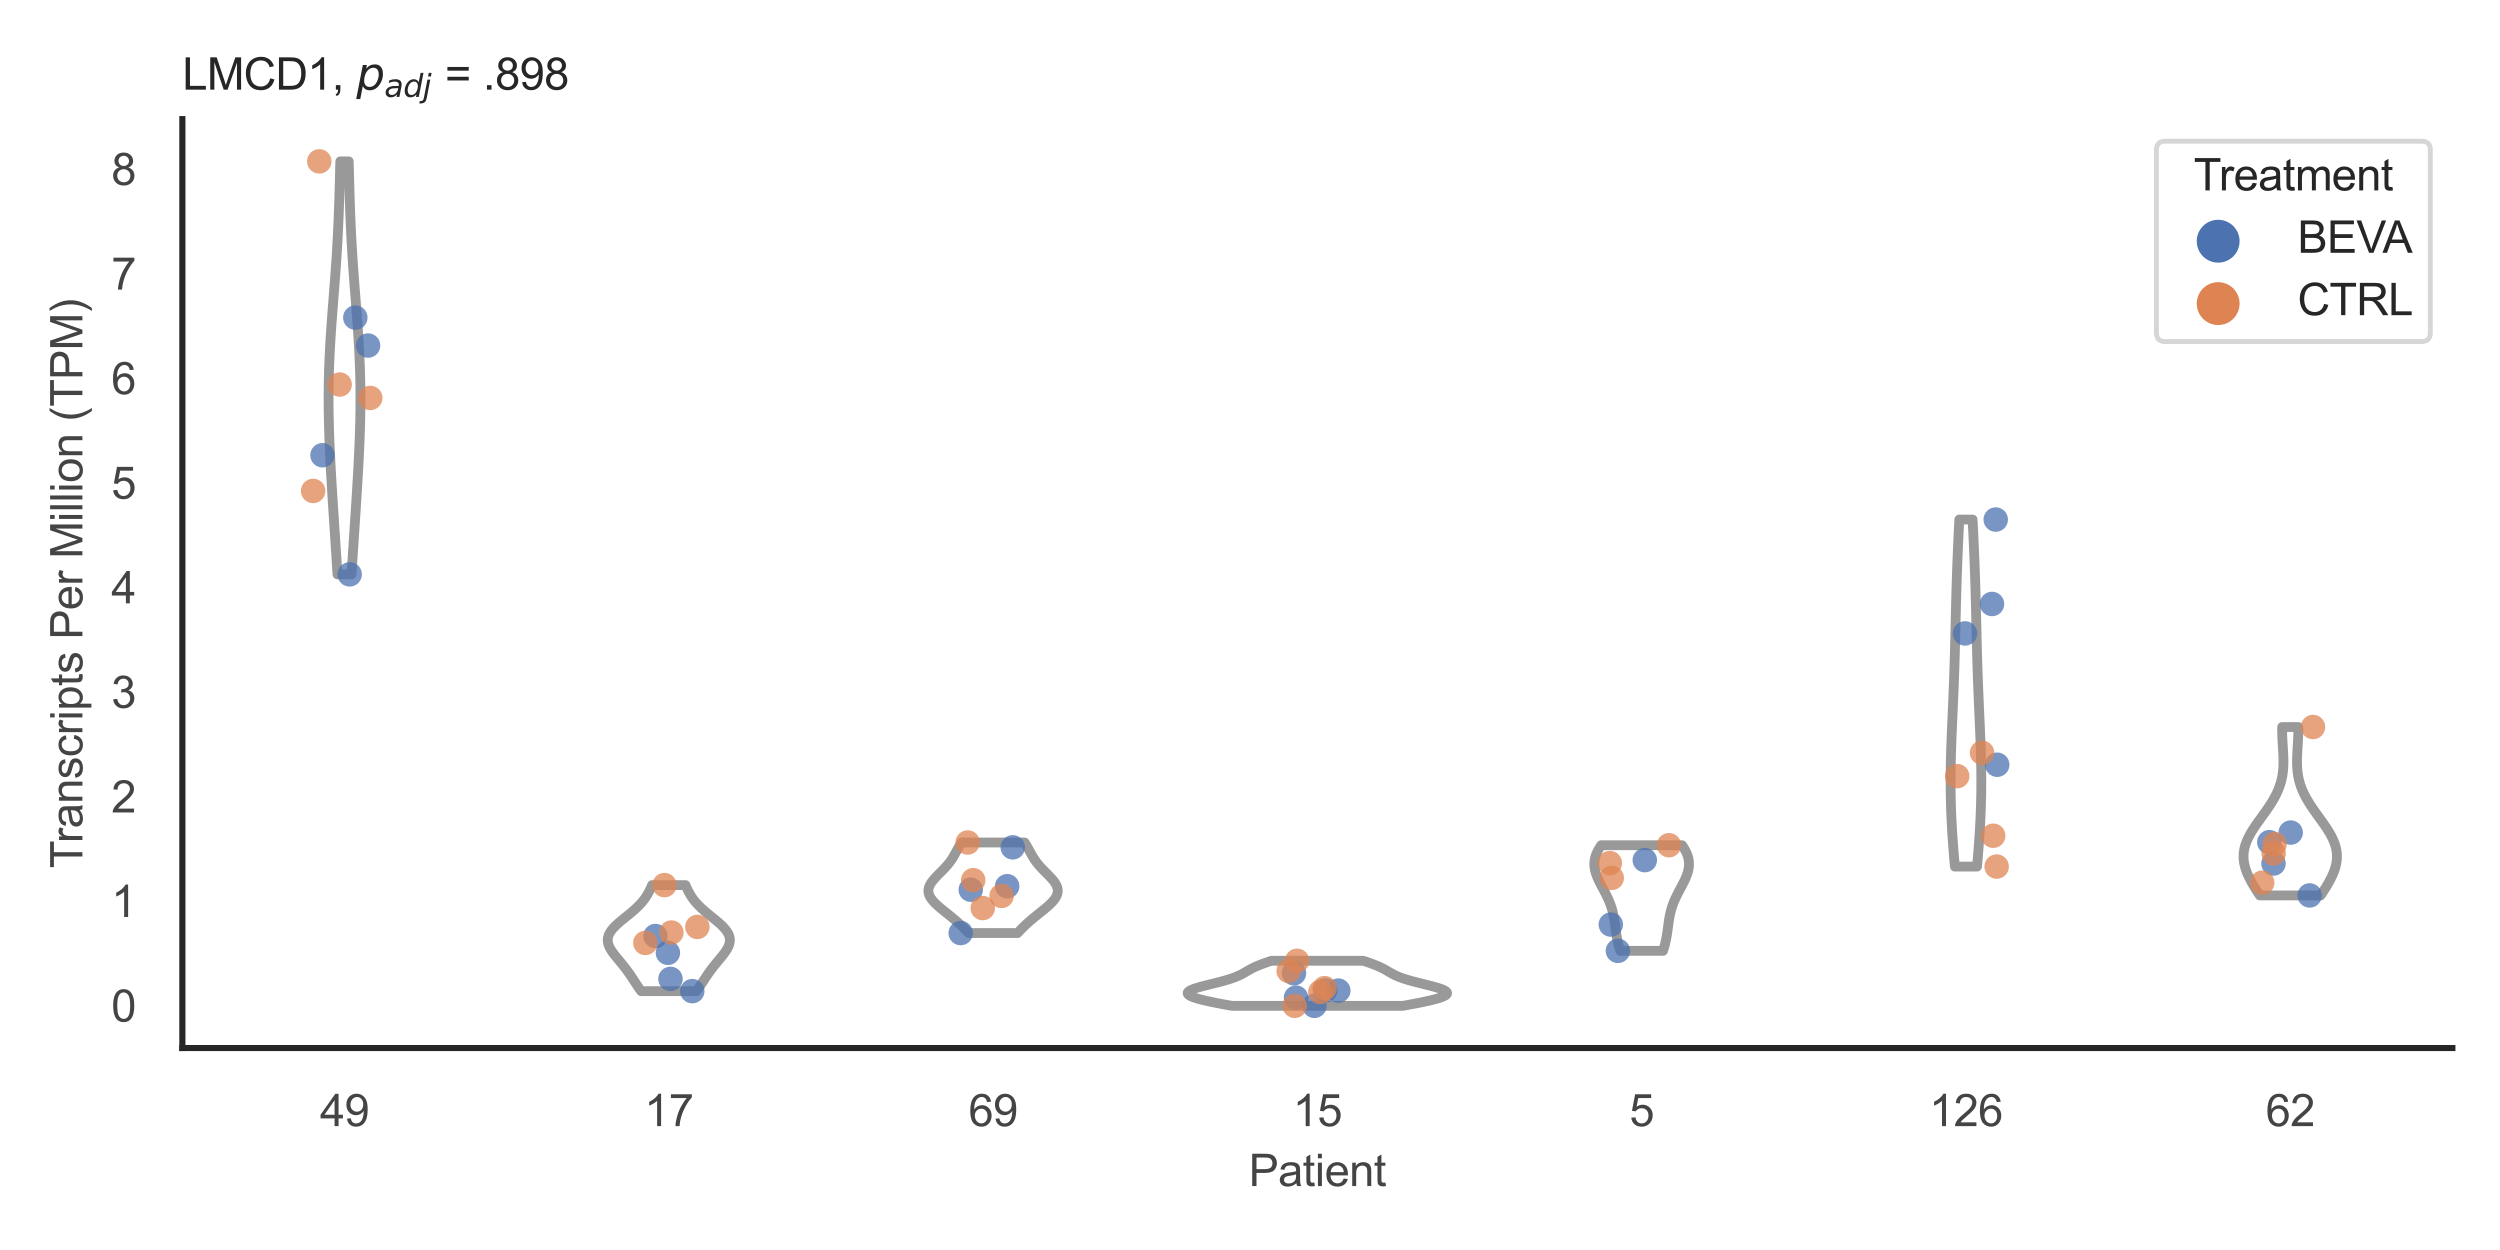 <?xml version="1.0" encoding="utf-8" standalone="no"?>
<!DOCTYPE svg PUBLIC "-//W3C//DTD SVG 1.1//EN"
  "http://www.w3.org/Graphics/SVG/1.1/DTD/svg11.dtd">
<svg xmlns:xlink="http://www.w3.org/1999/xlink" width="510.236pt" height="255.118pt" viewBox="0 0 510.236 255.118" xmlns="http://www.w3.org/2000/svg" version="1.1">
 <defs>
  <style type="text/css">*{stroke-linejoin: round; stroke-linecap: butt}</style>
 </defs>
 <g id="figure_1">
  <g id="patch_1">
   <path d="M 0 255.118 
L 510.236 255.118 
L 510.236 0 
L 0 0 
z
" style="fill: #ffffff"/>
  </g>
  <g id="axes_1">
   <g id="patch_2">
    <path d="M 37.22 213.898 
L 500.516 213.898 
L 500.516 24.32 
L 37.22 24.32 
z
" style="fill: #ffffff"/>
   </g>
   <g id="matplotlib.axis_1">
    <g id="xtick_1">
     <g id="text_1">
      <!-- 49 -->
      <g style="fill: #444444" transform="translate(65.308 229.84)scale(0.09 -0.09)">
       <defs>
        <path id="ArialMT-34" d="M 2069 0 
L 2069 1097 
L 81 1097 
L 81 1613 
L 2172 4581 
L 2631 4581 
L 2631 1613 
L 3250 1613 
L 3250 1097 
L 2631 1097 
L 2631 0 
L 2069 0 
z
M 2069 1613 
L 2069 3678 
L 634 1613 
L 2069 1613 
z
" transform="scale(0.016)"/>
        <path id="ArialMT-39" d="M 350 1059 
L 891 1109 
Q 959 728 1153 556 
Q 1347 384 1650 384 
Q 1909 384 2104 503 
Q 2300 622 2425 820 
Q 2550 1019 2634 1356 
Q 2719 1694 2719 2044 
Q 2719 2081 2716 2156 
Q 2547 1888 2255 1720 
Q 1963 1553 1622 1553 
Q 1053 1553 659 1965 
Q 266 2378 266 3053 
Q 266 3750 677 4175 
Q 1088 4600 1706 4600 
Q 2153 4600 2523 4359 
Q 2894 4119 3086 3673 
Q 3278 3228 3278 2384 
Q 3278 1506 3087 986 
Q 2897 466 2520 194 
Q 2144 -78 1638 -78 
Q 1100 -78 759 220 
Q 419 519 350 1059 
z
M 2653 3081 
Q 2653 3566 2395 3850 
Q 2138 4134 1775 4134 
Q 1400 4134 1122 3828 
Q 844 3522 844 3034 
Q 844 2597 1108 2323 
Q 1372 2050 1759 2050 
Q 2150 2050 2401 2323 
Q 2653 2597 2653 3081 
z
" transform="scale(0.016)"/>
       </defs>
       <use xlink:href="#ArialMT-34"/>
       <use xlink:href="#ArialMT-39" x="55.615"/>
      </g>
     </g>
    </g>
    <g id="xtick_2">
     <g id="text_2">
      <!-- 17 -->
      <g style="fill: #444444" transform="translate(131.493 229.84)scale(0.09 -0.09)">
       <defs>
        <path id="ArialMT-31" d="M 2384 0 
L 1822 0 
L 1822 3584 
Q 1619 3391 1289 3197 
Q 959 3003 697 2906 
L 697 3450 
Q 1169 3672 1522 3987 
Q 1875 4303 2022 4600 
L 2384 4600 
L 2384 0 
z
" transform="scale(0.016)"/>
        <path id="ArialMT-37" d="M 303 3981 
L 303 4522 
L 3269 4522 
L 3269 4084 
Q 2831 3619 2401 2847 
Q 1972 2075 1738 1259 
Q 1569 684 1522 0 
L 944 0 
Q 953 541 1156 1306 
Q 1359 2072 1739 2783 
Q 2119 3494 2547 3981 
L 303 3981 
z
" transform="scale(0.016)"/>
       </defs>
       <use xlink:href="#ArialMT-31"/>
       <use xlink:href="#ArialMT-37" x="55.615"/>
      </g>
     </g>
    </g>
    <g id="xtick_3">
     <g id="text_3">
      <!-- 69 -->
      <g style="fill: #444444" transform="translate(197.678 229.84)scale(0.09 -0.09)">
       <defs>
        <path id="ArialMT-36" d="M 3184 3459 
L 2625 3416 
Q 2550 3747 2413 3897 
Q 2184 4138 1850 4138 
Q 1581 4138 1378 3988 
Q 1113 3794 959 3422 
Q 806 3050 800 2363 
Q 1003 2672 1297 2822 
Q 1591 2972 1913 2972 
Q 2475 2972 2870 2558 
Q 3266 2144 3266 1488 
Q 3266 1056 3080 686 
Q 2894 316 2569 119 
Q 2244 -78 1831 -78 
Q 1128 -78 684 439 
Q 241 956 241 2144 
Q 241 3472 731 4075 
Q 1159 4600 1884 4600 
Q 2425 4600 2770 4297 
Q 3116 3994 3184 3459 
z
M 888 1484 
Q 888 1194 1011 928 
Q 1134 663 1356 523 
Q 1578 384 1822 384 
Q 2178 384 2434 671 
Q 2691 959 2691 1453 
Q 2691 1928 2437 2201 
Q 2184 2475 1800 2475 
Q 1419 2475 1153 2201 
Q 888 1928 888 1484 
z
" transform="scale(0.016)"/>
       </defs>
       <use xlink:href="#ArialMT-36"/>
       <use xlink:href="#ArialMT-39" x="55.615"/>
      </g>
     </g>
    </g>
    <g id="xtick_4">
     <g id="text_4">
      <!-- 15 -->
      <g style="fill: #444444" transform="translate(263.863 229.84)scale(0.09 -0.09)">
       <defs>
        <path id="ArialMT-35" d="M 266 1200 
L 856 1250 
Q 922 819 1161 601 
Q 1400 384 1738 384 
Q 2144 384 2425 690 
Q 2706 997 2706 1503 
Q 2706 1984 2436 2262 
Q 2166 2541 1728 2541 
Q 1456 2541 1237 2417 
Q 1019 2294 894 2097 
L 366 2166 
L 809 4519 
L 3088 4519 
L 3088 3981 
L 1259 3981 
L 1013 2750 
Q 1425 3038 1878 3038 
Q 2478 3038 2890 2622 
Q 3303 2206 3303 1553 
Q 3303 931 2941 478 
Q 2500 -78 1738 -78 
Q 1113 -78 717 272 
Q 322 622 266 1200 
z
" transform="scale(0.016)"/>
       </defs>
       <use xlink:href="#ArialMT-31"/>
       <use xlink:href="#ArialMT-35" x="55.615"/>
      </g>
     </g>
    </g>
    <g id="xtick_5">
     <g id="text_5">
      <!-- 5 -->
      <g style="fill: #444444" transform="translate(332.551 229.84)scale(0.09 -0.09)">
       <use xlink:href="#ArialMT-35"/>
      </g>
     </g>
    </g>
    <g id="xtick_6">
     <g id="text_6">
      <!-- 126 -->
      <g style="fill: #444444" transform="translate(393.731 229.84)scale(0.09 -0.09)">
       <defs>
        <path id="ArialMT-32" d="M 3222 541 
L 3222 0 
L 194 0 
Q 188 203 259 391 
Q 375 700 629 1000 
Q 884 1300 1366 1694 
Q 2113 2306 2375 2664 
Q 2638 3022 2638 3341 
Q 2638 3675 2398 3904 
Q 2159 4134 1775 4134 
Q 1369 4134 1125 3890 
Q 881 3647 878 3216 
L 300 3275 
Q 359 3922 746 4261 
Q 1134 4600 1788 4600 
Q 2447 4600 2831 4234 
Q 3216 3869 3216 3328 
Q 3216 3053 3103 2787 
Q 2991 2522 2730 2228 
Q 2469 1934 1863 1422 
Q 1356 997 1212 845 
Q 1069 694 975 541 
L 3222 541 
z
" transform="scale(0.016)"/>
       </defs>
       <use xlink:href="#ArialMT-31"/>
       <use xlink:href="#ArialMT-32" x="55.615"/>
       <use xlink:href="#ArialMT-36" x="111.23"/>
      </g>
     </g>
    </g>
    <g id="xtick_7">
     <g id="text_7">
      <!-- 62 -->
      <g style="fill: #444444" transform="translate(462.419 229.84)scale(0.09 -0.09)">
       <use xlink:href="#ArialMT-36"/>
       <use xlink:href="#ArialMT-32" x="55.615"/>
      </g>
     </g>
    </g>
    <g id="text_8">
     <!-- Patient -->
     <g style="fill: #444444" transform="translate(254.859 242.071)scale(0.09 -0.09)">
      <defs>
       <path id="ArialMT-50" d="M 494 0 
L 494 4581 
L 2222 4581 
Q 2678 4581 2919 4538 
Q 3256 4481 3484 4323 
Q 3713 4166 3852 3881 
Q 3991 3597 3991 3256 
Q 3991 2672 3619 2267 
Q 3247 1863 2275 1863 
L 1100 1863 
L 1100 0 
L 494 0 
z
M 1100 2403 
L 2284 2403 
Q 2872 2403 3119 2622 
Q 3366 2841 3366 3238 
Q 3366 3525 3220 3729 
Q 3075 3934 2838 4000 
Q 2684 4041 2272 4041 
L 1100 4041 
L 1100 2403 
z
" transform="scale(0.016)"/>
       <path id="ArialMT-61" d="M 2588 409 
Q 2275 144 1986 34 
Q 1697 -75 1366 -75 
Q 819 -75 525 192 
Q 231 459 231 875 
Q 231 1119 342 1320 
Q 453 1522 633 1644 
Q 813 1766 1038 1828 
Q 1203 1872 1538 1913 
Q 2219 1994 2541 2106 
Q 2544 2222 2544 2253 
Q 2544 2597 2384 2738 
Q 2169 2928 1744 2928 
Q 1347 2928 1158 2789 
Q 969 2650 878 2297 
L 328 2372 
Q 403 2725 575 2942 
Q 747 3159 1072 3276 
Q 1397 3394 1825 3394 
Q 2250 3394 2515 3294 
Q 2781 3194 2906 3042 
Q 3031 2891 3081 2659 
Q 3109 2516 3109 2141 
L 3109 1391 
Q 3109 606 3145 398 
Q 3181 191 3288 0 
L 2700 0 
Q 2613 175 2588 409 
z
M 2541 1666 
Q 2234 1541 1622 1453 
Q 1275 1403 1131 1340 
Q 988 1278 909 1158 
Q 831 1038 831 891 
Q 831 666 1001 516 
Q 1172 366 1500 366 
Q 1825 366 2078 508 
Q 2331 650 2450 897 
Q 2541 1088 2541 1459 
L 2541 1666 
z
" transform="scale(0.016)"/>
       <path id="ArialMT-74" d="M 1650 503 
L 1731 6 
Q 1494 -44 1306 -44 
Q 1000 -44 831 53 
Q 663 150 594 308 
Q 525 466 525 972 
L 525 2881 
L 113 2881 
L 113 3319 
L 525 3319 
L 525 4141 
L 1084 4478 
L 1084 3319 
L 1650 3319 
L 1650 2881 
L 1084 2881 
L 1084 941 
Q 1084 700 1114 631 
Q 1144 563 1211 522 
Q 1278 481 1403 481 
Q 1497 481 1650 503 
z
" transform="scale(0.016)"/>
       <path id="ArialMT-69" d="M 425 3934 
L 425 4581 
L 988 4581 
L 988 3934 
L 425 3934 
z
M 425 0 
L 425 3319 
L 988 3319 
L 988 0 
L 425 0 
z
" transform="scale(0.016)"/>
       <path id="ArialMT-65" d="M 2694 1069 
L 3275 997 
Q 3138 488 2766 206 
Q 2394 -75 1816 -75 
Q 1088 -75 661 373 
Q 234 822 234 1631 
Q 234 2469 665 2931 
Q 1097 3394 1784 3394 
Q 2450 3394 2872 2941 
Q 3294 2488 3294 1666 
Q 3294 1616 3291 1516 
L 816 1516 
Q 847 969 1125 678 
Q 1403 388 1819 388 
Q 2128 388 2347 550 
Q 2566 713 2694 1069 
z
M 847 1978 
L 2700 1978 
Q 2663 2397 2488 2606 
Q 2219 2931 1791 2931 
Q 1403 2931 1139 2672 
Q 875 2413 847 1978 
z
" transform="scale(0.016)"/>
       <path id="ArialMT-6e" d="M 422 0 
L 422 3319 
L 928 3319 
L 928 2847 
Q 1294 3394 1984 3394 
Q 2284 3394 2536 3286 
Q 2788 3178 2913 3003 
Q 3038 2828 3088 2588 
Q 3119 2431 3119 2041 
L 3119 0 
L 2556 0 
L 2556 2019 
Q 2556 2363 2490 2533 
Q 2425 2703 2258 2804 
Q 2091 2906 1866 2906 
Q 1506 2906 1245 2678 
Q 984 2450 984 1813 
L 984 0 
L 422 0 
z
" transform="scale(0.016)"/>
      </defs>
      <use xlink:href="#ArialMT-50"/>
      <use xlink:href="#ArialMT-61" x="66.699"/>
      <use xlink:href="#ArialMT-74" x="122.314"/>
      <use xlink:href="#ArialMT-69" x="150.098"/>
      <use xlink:href="#ArialMT-65" x="172.314"/>
      <use xlink:href="#ArialMT-6e" x="227.93"/>
      <use xlink:href="#ArialMT-74" x="283.545"/>
     </g>
    </g>
   </g>
   <g id="matplotlib.axis_2">
    <g id="ytick_1">
     <g id="text_9">
      <!-- 0 -->
      <g style="fill: #444444" transform="translate(22.715 208.502)scale(0.09 -0.09)">
       <defs>
        <path id="ArialMT-30" d="M 266 2259 
Q 266 3072 433 3567 
Q 600 4063 929 4331 
Q 1259 4600 1759 4600 
Q 2128 4600 2406 4451 
Q 2684 4303 2865 4023 
Q 3047 3744 3150 3342 
Q 3253 2941 3253 2259 
Q 3253 1453 3087 958 
Q 2922 463 2592 192 
Q 2263 -78 1759 -78 
Q 1097 -78 719 397 
Q 266 969 266 2259 
z
M 844 2259 
Q 844 1131 1108 757 
Q 1372 384 1759 384 
Q 2147 384 2411 759 
Q 2675 1134 2675 2259 
Q 2675 3391 2411 3762 
Q 2147 4134 1753 4134 
Q 1366 4134 1134 3806 
Q 844 3388 844 2259 
z
" transform="scale(0.016)"/>
       </defs>
       <use xlink:href="#ArialMT-30"/>
      </g>
     </g>
    </g>
    <g id="ytick_2">
     <g id="text_10">
      <!-- 1 -->
      <g style="fill: #444444" transform="translate(22.715 187.159)scale(0.09 -0.09)">
       <use xlink:href="#ArialMT-31"/>
      </g>
     </g>
    </g>
    <g id="ytick_3">
     <g id="text_11">
      <!-- 2 -->
      <g style="fill: #444444" transform="translate(22.715 165.816)scale(0.09 -0.09)">
       <use xlink:href="#ArialMT-32"/>
      </g>
     </g>
    </g>
    <g id="ytick_4">
     <g id="text_12">
      <!-- 3 -->
      <g style="fill: #444444" transform="translate(22.715 144.474)scale(0.09 -0.09)">
       <defs>
        <path id="ArialMT-33" d="M 269 1209 
L 831 1284 
Q 928 806 1161 595 
Q 1394 384 1728 384 
Q 2125 384 2398 659 
Q 2672 934 2672 1341 
Q 2672 1728 2419 1979 
Q 2166 2231 1775 2231 
Q 1616 2231 1378 2169 
L 1441 2663 
Q 1497 2656 1531 2656 
Q 1891 2656 2178 2843 
Q 2466 3031 2466 3422 
Q 2466 3731 2256 3934 
Q 2047 4138 1716 4138 
Q 1388 4138 1169 3931 
Q 950 3725 888 3313 
L 325 3413 
Q 428 3978 793 4289 
Q 1159 4600 1703 4600 
Q 2078 4600 2393 4439 
Q 2709 4278 2876 4000 
Q 3044 3722 3044 3409 
Q 3044 3113 2884 2869 
Q 2725 2625 2413 2481 
Q 2819 2388 3044 2092 
Q 3269 1797 3269 1353 
Q 3269 753 2831 336 
Q 2394 -81 1725 -81 
Q 1122 -81 723 278 
Q 325 638 269 1209 
z
" transform="scale(0.016)"/>
       </defs>
       <use xlink:href="#ArialMT-33"/>
      </g>
     </g>
    </g>
    <g id="ytick_5">
     <g id="text_13">
      <!-- 4 -->
      <g style="fill: #444444" transform="translate(22.715 123.131)scale(0.09 -0.09)">
       <use xlink:href="#ArialMT-34"/>
      </g>
     </g>
    </g>
    <g id="ytick_6">
     <g id="text_14">
      <!-- 5 -->
      <g style="fill: #444444" transform="translate(22.715 101.788)scale(0.09 -0.09)">
       <use xlink:href="#ArialMT-35"/>
      </g>
     </g>
    </g>
    <g id="ytick_7">
     <g id="text_15">
      <!-- 6 -->
      <g style="fill: #444444" transform="translate(22.715 80.446)scale(0.09 -0.09)">
       <use xlink:href="#ArialMT-36"/>
      </g>
     </g>
    </g>
    <g id="ytick_8">
     <g id="text_16">
      <!-- 7 -->
      <g style="fill: #444444" transform="translate(22.715 59.103)scale(0.09 -0.09)">
       <use xlink:href="#ArialMT-37"/>
      </g>
     </g>
    </g>
    <g id="ytick_9">
     <g id="text_17">
      <!-- 8 -->
      <g style="fill: #444444" transform="translate(22.715 37.76)scale(0.09 -0.09)">
       <defs>
        <path id="ArialMT-38" d="M 1131 2484 
Q 781 2613 612 2850 
Q 444 3088 444 3419 
Q 444 3919 803 4259 
Q 1163 4600 1759 4600 
Q 2359 4600 2725 4251 
Q 3091 3903 3091 3403 
Q 3091 3084 2923 2848 
Q 2756 2613 2416 2484 
Q 2838 2347 3058 2040 
Q 3278 1734 3278 1309 
Q 3278 722 2862 322 
Q 2447 -78 1769 -78 
Q 1091 -78 675 323 
Q 259 725 259 1325 
Q 259 1772 486 2073 
Q 713 2375 1131 2484 
z
M 1019 3438 
Q 1019 3113 1228 2906 
Q 1438 2700 1772 2700 
Q 2097 2700 2305 2904 
Q 2513 3109 2513 3406 
Q 2513 3716 2298 3927 
Q 2084 4138 1766 4138 
Q 1444 4138 1231 3931 
Q 1019 3725 1019 3438 
z
M 838 1322 
Q 838 1081 952 856 
Q 1066 631 1291 507 
Q 1516 384 1775 384 
Q 2178 384 2440 643 
Q 2703 903 2703 1303 
Q 2703 1709 2433 1975 
Q 2163 2241 1756 2241 
Q 1359 2241 1098 1978 
Q 838 1716 838 1322 
z
" transform="scale(0.016)"/>
       </defs>
       <use xlink:href="#ArialMT-38"/>
      </g>
     </g>
    </g>
    <g id="text_18">
     <!-- Transcripts Per Million (TPM) -->
     <g style="fill: #444444" transform="translate(16.821 177.194)rotate(-90)scale(0.09 -0.09)">
      <defs>
       <path id="ArialMT-54" d="M 1659 0 
L 1659 4041 
L 150 4041 
L 150 4581 
L 3781 4581 
L 3781 4041 
L 2266 4041 
L 2266 0 
L 1659 0 
z
" transform="scale(0.016)"/>
       <path id="ArialMT-72" d="M 416 0 
L 416 3319 
L 922 3319 
L 922 2816 
Q 1116 3169 1280 3281 
Q 1444 3394 1641 3394 
Q 1925 3394 2219 3213 
L 2025 2691 
Q 1819 2813 1613 2813 
Q 1428 2813 1281 2702 
Q 1134 2591 1072 2394 
Q 978 2094 978 1738 
L 978 0 
L 416 0 
z
" transform="scale(0.016)"/>
       <path id="ArialMT-73" d="M 197 991 
L 753 1078 
Q 800 744 1014 566 
Q 1228 388 1613 388 
Q 2000 388 2187 545 
Q 2375 703 2375 916 
Q 2375 1106 2209 1216 
Q 2094 1291 1634 1406 
Q 1016 1563 777 1677 
Q 538 1791 414 1992 
Q 291 2194 291 2438 
Q 291 2659 392 2848 
Q 494 3038 669 3163 
Q 800 3259 1026 3326 
Q 1253 3394 1513 3394 
Q 1903 3394 2198 3281 
Q 2494 3169 2634 2976 
Q 2775 2784 2828 2463 
L 2278 2388 
Q 2241 2644 2061 2787 
Q 1881 2931 1553 2931 
Q 1166 2931 1000 2803 
Q 834 2675 834 2503 
Q 834 2394 903 2306 
Q 972 2216 1119 2156 
Q 1203 2125 1616 2013 
Q 2213 1853 2448 1751 
Q 2684 1650 2818 1456 
Q 2953 1263 2953 975 
Q 2953 694 2789 445 
Q 2625 197 2315 61 
Q 2006 -75 1616 -75 
Q 969 -75 630 194 
Q 291 463 197 991 
z
" transform="scale(0.016)"/>
       <path id="ArialMT-63" d="M 2588 1216 
L 3141 1144 
Q 3050 572 2676 248 
Q 2303 -75 1759 -75 
Q 1078 -75 664 370 
Q 250 816 250 1647 
Q 250 2184 428 2587 
Q 606 2991 970 3192 
Q 1334 3394 1763 3394 
Q 2303 3394 2647 3120 
Q 2991 2847 3088 2344 
L 2541 2259 
Q 2463 2594 2264 2762 
Q 2066 2931 1784 2931 
Q 1359 2931 1093 2626 
Q 828 2322 828 1663 
Q 828 994 1084 691 
Q 1341 388 1753 388 
Q 2084 388 2306 591 
Q 2528 794 2588 1216 
z
" transform="scale(0.016)"/>
       <path id="ArialMT-70" d="M 422 -1272 
L 422 3319 
L 934 3319 
L 934 2888 
Q 1116 3141 1344 3267 
Q 1572 3394 1897 3394 
Q 2322 3394 2647 3175 
Q 2972 2956 3137 2557 
Q 3303 2159 3303 1684 
Q 3303 1175 3120 767 
Q 2938 359 2589 142 
Q 2241 -75 1856 -75 
Q 1575 -75 1351 44 
Q 1128 163 984 344 
L 984 -1272 
L 422 -1272 
z
M 931 1641 
Q 931 1000 1190 694 
Q 1450 388 1819 388 
Q 2194 388 2461 705 
Q 2728 1022 2728 1688 
Q 2728 2322 2467 2637 
Q 2206 2953 1844 2953 
Q 1484 2953 1207 2617 
Q 931 2281 931 1641 
z
" transform="scale(0.016)"/>
       <path id="ArialMT-20" transform="scale(0.016)"/>
       <path id="ArialMT-4d" d="M 475 0 
L 475 4581 
L 1388 4581 
L 2472 1338 
Q 2622 884 2691 659 
Q 2769 909 2934 1394 
L 4031 4581 
L 4847 4581 
L 4847 0 
L 4263 0 
L 4263 3834 
L 2931 0 
L 2384 0 
L 1059 3900 
L 1059 0 
L 475 0 
z
" transform="scale(0.016)"/>
       <path id="ArialMT-6c" d="M 409 0 
L 409 4581 
L 972 4581 
L 972 0 
L 409 0 
z
" transform="scale(0.016)"/>
       <path id="ArialMT-6f" d="M 213 1659 
Q 213 2581 725 3025 
Q 1153 3394 1769 3394 
Q 2453 3394 2887 2945 
Q 3322 2497 3322 1706 
Q 3322 1066 3130 698 
Q 2938 331 2570 128 
Q 2203 -75 1769 -75 
Q 1072 -75 642 372 
Q 213 819 213 1659 
z
M 791 1659 
Q 791 1022 1069 705 
Q 1347 388 1769 388 
Q 2188 388 2466 706 
Q 2744 1025 2744 1678 
Q 2744 2294 2464 2611 
Q 2184 2928 1769 2928 
Q 1347 2928 1069 2612 
Q 791 2297 791 1659 
z
" transform="scale(0.016)"/>
       <path id="ArialMT-28" d="M 1497 -1347 
Q 1031 -759 709 28 
Q 388 816 388 1659 
Q 388 2403 628 3084 
Q 909 3875 1497 4659 
L 1900 4659 
Q 1522 4009 1400 3731 
Q 1209 3300 1100 2831 
Q 966 2247 966 1656 
Q 966 153 1900 -1347 
L 1497 -1347 
z
" transform="scale(0.016)"/>
       <path id="ArialMT-29" d="M 791 -1347 
L 388 -1347 
Q 1322 153 1322 1656 
Q 1322 2244 1188 2822 
Q 1081 3291 891 3722 
Q 769 4003 388 4659 
L 791 4659 
Q 1378 3875 1659 3084 
Q 1900 2403 1900 1659 
Q 1900 816 1576 28 
Q 1253 -759 791 -1347 
z
" transform="scale(0.016)"/>
      </defs>
      <use xlink:href="#ArialMT-54"/>
      <use xlink:href="#ArialMT-72" x="57.334"/>
      <use xlink:href="#ArialMT-61" x="90.635"/>
      <use xlink:href="#ArialMT-6e" x="146.25"/>
      <use xlink:href="#ArialMT-73" x="201.865"/>
      <use xlink:href="#ArialMT-63" x="251.865"/>
      <use xlink:href="#ArialMT-72" x="301.865"/>
      <use xlink:href="#ArialMT-69" x="335.166"/>
      <use xlink:href="#ArialMT-70" x="357.383"/>
      <use xlink:href="#ArialMT-74" x="412.998"/>
      <use xlink:href="#ArialMT-73" x="440.781"/>
      <use xlink:href="#ArialMT-20" x="490.781"/>
      <use xlink:href="#ArialMT-50" x="518.564"/>
      <use xlink:href="#ArialMT-65" x="585.264"/>
      <use xlink:href="#ArialMT-72" x="640.879"/>
      <use xlink:href="#ArialMT-20" x="674.18"/>
      <use xlink:href="#ArialMT-4d" x="701.963"/>
      <use xlink:href="#ArialMT-69" x="785.264"/>
      <use xlink:href="#ArialMT-6c" x="807.48"/>
      <use xlink:href="#ArialMT-6c" x="829.697"/>
      <use xlink:href="#ArialMT-69" x="851.914"/>
      <use xlink:href="#ArialMT-6f" x="874.131"/>
      <use xlink:href="#ArialMT-6e" x="929.746"/>
      <use xlink:href="#ArialMT-20" x="985.361"/>
      <use xlink:href="#ArialMT-28" x="1013.145"/>
      <use xlink:href="#ArialMT-54" x="1046.445"/>
      <use xlink:href="#ArialMT-50" x="1107.529"/>
      <use xlink:href="#ArialMT-4d" x="1174.229"/>
      <use xlink:href="#ArialMT-29" x="1257.529"/>
     </g>
    </g>
   </g>
   <g id="PolyCollection_1">
    <defs>
     <path id="mcb788d313c" d="M 71.749 -137.894 
L 68.876 -137.894 
L 68.823 -138.745 
L 68.769 -139.597 
L 68.714 -140.448 
L 68.659 -141.299 
L 68.604 -142.151 
L 68.549 -143.002 
L 68.493 -143.854 
L 68.438 -144.705 
L 68.382 -145.556 
L 68.326 -146.408 
L 68.27 -147.259 
L 68.214 -148.11 
L 68.158 -148.962 
L 68.103 -149.813 
L 68.047 -150.665 
L 67.992 -151.516 
L 67.937 -152.367 
L 67.883 -153.219 
L 67.829 -154.07 
L 67.776 -154.922 
L 67.724 -155.773 
L 67.673 -156.624 
L 67.622 -157.476 
L 67.573 -158.327 
L 67.525 -159.178 
L 67.479 -160.03 
L 67.434 -160.881 
L 67.391 -161.733 
L 67.35 -162.584 
L 67.311 -163.435 
L 67.274 -164.287 
L 67.239 -165.138 
L 67.207 -165.99 
L 67.178 -166.841 
L 67.151 -167.692 
L 67.128 -168.544 
L 67.108 -169.395 
L 67.091 -170.246 
L 67.077 -171.098 
L 67.068 -171.949 
L 67.061 -172.801 
L 67.059 -173.652 
L 67.061 -174.503 
L 67.066 -175.355 
L 67.076 -176.206 
L 67.089 -177.058 
L 67.107 -177.909 
L 67.128 -178.76 
L 67.154 -179.612 
L 67.184 -180.463 
L 67.217 -181.314 
L 67.254 -182.166 
L 67.294 -183.017 
L 67.338 -183.869 
L 67.386 -184.72 
L 67.436 -185.571 
L 67.489 -186.423 
L 67.545 -187.274 
L 67.603 -188.126 
L 67.664 -188.977 
L 67.726 -189.828 
L 67.789 -190.68 
L 67.854 -191.531 
L 67.92 -192.382 
L 67.986 -193.234 
L 68.053 -194.085 
L 68.12 -194.937 
L 68.187 -195.788 
L 68.253 -196.639 
L 68.318 -197.491 
L 68.382 -198.342 
L 68.445 -199.194 
L 68.507 -200.045 
L 68.567 -200.896 
L 68.625 -201.748 
L 68.682 -202.599 
L 68.736 -203.45 
L 68.788 -204.302 
L 68.838 -205.153 
L 68.885 -206.005 
L 68.93 -206.856 
L 68.973 -207.707 
L 69.014 -208.559 
L 69.053 -209.41 
L 69.089 -210.262 
L 69.124 -211.113 
L 69.156 -211.964 
L 69.187 -212.816 
L 69.216 -213.667 
L 69.244 -214.518 
L 69.27 -215.37 
L 69.295 -216.221 
L 69.319 -217.073 
L 69.342 -217.924 
L 69.365 -218.775 
L 69.386 -219.627 
L 69.408 -220.478 
L 69.429 -221.33 
L 69.45 -222.181 
L 71.175 -222.181 
L 71.175 -222.181 
L 71.196 -221.33 
L 71.217 -220.478 
L 71.239 -219.627 
L 71.261 -218.775 
L 71.283 -217.924 
L 71.306 -217.073 
L 71.33 -216.221 
L 71.355 -215.37 
L 71.381 -214.518 
L 71.409 -213.667 
L 71.438 -212.816 
L 71.469 -211.964 
L 71.501 -211.113 
L 71.536 -210.262 
L 71.572 -209.41 
L 71.611 -208.559 
L 71.652 -207.707 
L 71.695 -206.856 
L 71.74 -206.005 
L 71.788 -205.153 
L 71.837 -204.302 
L 71.889 -203.45 
L 71.944 -202.599 
L 72 -201.748 
L 72.058 -200.896 
L 72.118 -200.045 
L 72.18 -199.194 
L 72.243 -198.342 
L 72.307 -197.491 
L 72.372 -196.639 
L 72.439 -195.788 
L 72.505 -194.937 
L 72.572 -194.085 
L 72.639 -193.234 
L 72.705 -192.382 
L 72.771 -191.531 
L 72.836 -190.68 
L 72.9 -189.828 
L 72.962 -188.977 
L 73.022 -188.126 
L 73.08 -187.274 
L 73.136 -186.423 
L 73.189 -185.571 
L 73.239 -184.72 
L 73.287 -183.869 
L 73.331 -183.017 
L 73.371 -182.166 
L 73.408 -181.314 
L 73.442 -180.463 
L 73.471 -179.612 
L 73.497 -178.76 
L 73.518 -177.909 
L 73.536 -177.058 
L 73.549 -176.206 
L 73.559 -175.355 
L 73.564 -174.503 
L 73.566 -173.652 
L 73.564 -172.801 
L 73.558 -171.949 
L 73.548 -171.098 
L 73.534 -170.246 
L 73.518 -169.395 
L 73.497 -168.544 
L 73.474 -167.692 
L 73.448 -166.841 
L 73.418 -165.99 
L 73.386 -165.138 
L 73.352 -164.287 
L 73.315 -163.435 
L 73.275 -162.584 
L 73.234 -161.733 
L 73.191 -160.881 
L 73.146 -160.03 
L 73.1 -159.178 
L 73.052 -158.327 
L 73.003 -157.476 
L 72.952 -156.624 
L 72.901 -155.773 
L 72.849 -154.922 
L 72.796 -154.07 
L 72.742 -153.219 
L 72.688 -152.367 
L 72.633 -151.516 
L 72.578 -150.665 
L 72.523 -149.813 
L 72.467 -148.962 
L 72.411 -148.11 
L 72.355 -147.259 
L 72.299 -146.408 
L 72.243 -145.556 
L 72.187 -144.705 
L 72.132 -143.854 
L 72.076 -143.002 
L 72.021 -142.151 
L 71.966 -141.299 
L 71.911 -140.448 
L 71.856 -139.597 
L 71.802 -138.745 
L 71.749 -137.894 
z
" style="stroke: #999999; stroke-width: 2"/>
    </defs>
    <g clip-path="url(#p122eaef2c3)">
     <use xlink:href="#mcb788d313c" x="0" y="255.118" style="fill: #ffffff; stroke: #999999; stroke-width: 2"/>
    </g>
   </g>
   <g id="PolyCollection_2">
    <defs>
     <path id="m2ba066c30b" d="M 142.152 -52.832 
L 130.844 -52.832 
L 130.689 -53.051 
L 130.536 -53.269 
L 130.385 -53.488 
L 130.235 -53.706 
L 130.088 -53.925 
L 129.942 -54.143 
L 129.798 -54.362 
L 129.654 -54.581 
L 129.511 -54.799 
L 129.368 -55.018 
L 129.225 -55.236 
L 129.081 -55.455 
L 128.936 -55.673 
L 128.79 -55.892 
L 128.642 -56.111 
L 128.492 -56.329 
L 128.34 -56.548 
L 128.185 -56.766 
L 128.026 -56.985 
L 127.865 -57.203 
L 127.701 -57.422 
L 127.533 -57.641 
L 127.363 -57.859 
L 127.189 -58.078 
L 127.013 -58.296 
L 126.835 -58.515 
L 126.654 -58.733 
L 126.473 -58.952 
L 126.291 -59.17 
L 126.109 -59.389 
L 125.928 -59.608 
L 125.749 -59.826 
L 125.573 -60.045 
L 125.401 -60.263 
L 125.234 -60.482 
L 125.074 -60.7 
L 124.92 -60.919 
L 124.775 -61.138 
L 124.64 -61.356 
L 124.516 -61.575 
L 124.403 -61.793 
L 124.304 -62.012 
L 124.218 -62.23 
L 124.148 -62.449 
L 124.094 -62.668 
L 124.056 -62.886 
L 124.036 -63.105 
L 124.033 -63.323 
L 124.049 -63.542 
L 124.083 -63.76 
L 124.136 -63.979 
L 124.207 -64.198 
L 124.297 -64.416 
L 124.406 -64.635 
L 124.532 -64.853 
L 124.675 -65.072 
L 124.835 -65.29 
L 125.011 -65.509 
L 125.201 -65.728 
L 125.405 -65.946 
L 125.622 -66.165 
L 125.85 -66.383 
L 126.088 -66.602 
L 126.335 -66.82 
L 126.589 -67.039 
L 126.849 -67.258 
L 127.114 -67.476 
L 127.382 -67.695 
L 127.651 -67.913 
L 127.922 -68.132 
L 128.191 -68.35 
L 128.458 -68.569 
L 128.722 -68.787 
L 128.982 -69.006 
L 129.237 -69.225 
L 129.486 -69.443 
L 129.728 -69.662 
L 129.962 -69.88 
L 130.189 -70.099 
L 130.407 -70.317 
L 130.616 -70.536 
L 130.817 -70.755 
L 131.008 -70.973 
L 131.191 -71.192 
L 131.364 -71.41 
L 131.529 -71.629 
L 131.686 -71.847 
L 131.834 -72.066 
L 131.975 -72.285 
L 132.109 -72.503 
L 132.236 -72.722 
L 132.357 -72.94 
L 132.473 -73.159 
L 132.583 -73.377 
L 132.689 -73.596 
L 132.791 -73.815 
L 132.89 -74.033 
L 132.987 -74.252 
L 133.081 -74.47 
L 139.915 -74.47 
L 139.915 -74.47 
L 140.009 -74.252 
L 140.105 -74.033 
L 140.204 -73.815 
L 140.306 -73.596 
L 140.412 -73.377 
L 140.523 -73.159 
L 140.638 -72.94 
L 140.759 -72.722 
L 140.887 -72.503 
L 141.02 -72.285 
L 141.161 -72.066 
L 141.31 -71.847 
L 141.466 -71.629 
L 141.631 -71.41 
L 141.805 -71.192 
L 141.987 -70.973 
L 142.179 -70.755 
L 142.379 -70.536 
L 142.589 -70.317 
L 142.807 -70.099 
L 143.033 -69.88 
L 143.268 -69.662 
L 143.51 -69.443 
L 143.758 -69.225 
L 144.013 -69.006 
L 144.273 -68.787 
L 144.537 -68.569 
L 144.805 -68.35 
L 145.074 -68.132 
L 145.344 -67.913 
L 145.614 -67.695 
L 145.882 -67.476 
L 146.146 -67.258 
L 146.407 -67.039 
L 146.661 -66.82 
L 146.908 -66.602 
L 147.146 -66.383 
L 147.374 -66.165 
L 147.59 -65.946 
L 147.794 -65.728 
L 147.985 -65.509 
L 148.16 -65.29 
L 148.32 -65.072 
L 148.464 -64.853 
L 148.59 -64.635 
L 148.698 -64.416 
L 148.788 -64.198 
L 148.86 -63.979 
L 148.913 -63.76 
L 148.947 -63.542 
L 148.963 -63.323 
L 148.96 -63.105 
L 148.94 -62.886 
L 148.902 -62.668 
L 148.847 -62.449 
L 148.777 -62.23 
L 148.692 -62.012 
L 148.592 -61.793 
L 148.48 -61.575 
L 148.356 -61.356 
L 148.22 -61.138 
L 148.075 -60.919 
L 147.922 -60.7 
L 147.761 -60.482 
L 147.594 -60.263 
L 147.422 -60.045 
L 147.246 -59.826 
L 147.067 -59.608 
L 146.886 -59.389 
L 146.705 -59.17 
L 146.523 -58.952 
L 146.341 -58.733 
L 146.161 -58.515 
L 145.983 -58.296 
L 145.806 -58.078 
L 145.633 -57.859 
L 145.462 -57.641 
L 145.295 -57.422 
L 145.13 -57.203 
L 144.969 -56.985 
L 144.811 -56.766 
L 144.656 -56.548 
L 144.503 -56.329 
L 144.353 -56.111 
L 144.205 -55.892 
L 144.059 -55.673 
L 143.915 -55.455 
L 143.771 -55.236 
L 143.628 -55.018 
L 143.485 -54.799 
L 143.342 -54.581 
L 143.198 -54.362 
L 143.053 -54.143 
L 142.908 -53.925 
L 142.76 -53.706 
L 142.611 -53.488 
L 142.46 -53.269 
L 142.307 -53.051 
L 142.152 -52.832 
z
" style="stroke: #999999; stroke-width: 2"/>
    </defs>
    <g clip-path="url(#p122eaef2c3)">
     <use xlink:href="#m2ba066c30b" x="0" y="255.118" style="fill: #ffffff; stroke: #999999; stroke-width: 2"/>
    </g>
   </g>
   <g id="PolyCollection_3">
    <defs>
     <path id="m7bb6b2c59e" d="M 207.69 -64.688 
L 197.676 -64.688 
L 197.506 -64.874 
L 197.334 -65.061 
L 197.158 -65.248 
L 196.978 -65.434 
L 196.796 -65.621 
L 196.609 -65.808 
L 196.419 -65.994 
L 196.226 -66.181 
L 196.028 -66.368 
L 195.827 -66.554 
L 195.622 -66.741 
L 195.413 -66.928 
L 195.2 -67.114 
L 194.984 -67.301 
L 194.765 -67.488 
L 194.543 -67.674 
L 194.317 -67.861 
L 194.09 -68.048 
L 193.86 -68.234 
L 193.628 -68.421 
L 193.396 -68.608 
L 193.163 -68.794 
L 192.93 -68.981 
L 192.698 -69.168 
L 192.468 -69.354 
L 192.24 -69.541 
L 192.015 -69.728 
L 191.795 -69.914 
L 191.579 -70.101 
L 191.369 -70.288 
L 191.166 -70.474 
L 190.97 -70.661 
L 190.783 -70.848 
L 190.606 -71.034 
L 190.438 -71.221 
L 190.282 -71.408 
L 190.138 -71.594 
L 190.007 -71.781 
L 189.889 -71.968 
L 189.785 -72.154 
L 189.696 -72.341 
L 189.622 -72.528 
L 189.563 -72.714 
L 189.52 -72.901 
L 189.493 -73.088 
L 189.482 -73.274 
L 189.487 -73.461 
L 189.508 -73.648 
L 189.544 -73.834 
L 189.595 -74.021 
L 189.662 -74.208 
L 189.742 -74.394 
L 189.836 -74.581 
L 189.943 -74.768 
L 190.063 -74.954 
L 190.193 -75.141 
L 190.334 -75.328 
L 190.484 -75.514 
L 190.642 -75.701 
L 190.807 -75.888 
L 190.979 -76.074 
L 191.155 -76.261 
L 191.336 -76.448 
L 191.519 -76.634 
L 191.704 -76.821 
L 191.89 -77.008 
L 192.075 -77.194 
L 192.26 -77.381 
L 192.442 -77.568 
L 192.622 -77.754 
L 192.798 -77.941 
L 192.971 -78.128 
L 193.139 -78.314 
L 193.302 -78.501 
L 193.46 -78.688 
L 193.612 -78.874 
L 193.759 -79.061 
L 193.9 -79.248 
L 194.036 -79.434 
L 194.166 -79.621 
L 194.292 -79.808 
L 194.412 -79.994 
L 194.529 -80.181 
L 194.641 -80.368 
L 194.75 -80.554 
L 194.856 -80.741 
L 194.96 -80.928 
L 195.063 -81.114 
L 195.164 -81.301 
L 195.265 -81.488 
L 195.366 -81.674 
L 195.468 -81.861 
L 195.571 -82.048 
L 195.676 -82.234 
L 195.784 -82.421 
L 195.895 -82.607 
L 196.008 -82.794 
L 196.126 -82.981 
L 196.247 -83.167 
L 209.119 -83.167 
L 209.119 -83.167 
L 209.24 -82.981 
L 209.358 -82.794 
L 209.471 -82.607 
L 209.582 -82.421 
L 209.69 -82.234 
L 209.795 -82.048 
L 209.898 -81.861 
L 210 -81.674 
L 210.101 -81.488 
L 210.202 -81.301 
L 210.303 -81.114 
L 210.406 -80.928 
L 210.51 -80.741 
L 210.616 -80.554 
L 210.725 -80.368 
L 210.837 -80.181 
L 210.954 -79.994 
L 211.074 -79.808 
L 211.2 -79.621 
L 211.33 -79.434 
L 211.466 -79.248 
L 211.607 -79.061 
L 211.754 -78.874 
L 211.906 -78.688 
L 212.064 -78.501 
L 212.227 -78.314 
L 212.395 -78.128 
L 212.567 -77.941 
L 212.744 -77.754 
L 212.924 -77.568 
L 213.106 -77.381 
L 213.291 -77.194 
L 213.476 -77.008 
L 213.662 -76.821 
L 213.847 -76.634 
L 214.03 -76.448 
L 214.211 -76.261 
L 214.387 -76.074 
L 214.559 -75.888 
L 214.724 -75.701 
L 214.882 -75.514 
L 215.032 -75.328 
L 215.173 -75.141 
L 215.303 -74.954 
L 215.422 -74.768 
L 215.53 -74.581 
L 215.624 -74.394 
L 215.704 -74.208 
L 215.771 -74.021 
L 215.822 -73.834 
L 215.858 -73.648 
L 215.879 -73.461 
L 215.884 -73.274 
L 215.873 -73.088 
L 215.846 -72.901 
L 215.803 -72.714 
L 215.744 -72.528 
L 215.67 -72.341 
L 215.581 -72.154 
L 215.477 -71.968 
L 215.359 -71.781 
L 215.228 -71.594 
L 215.084 -71.408 
L 214.928 -71.221 
L 214.76 -71.034 
L 214.583 -70.848 
L 214.396 -70.661 
L 214.2 -70.474 
L 213.997 -70.288 
L 213.787 -70.101 
L 213.571 -69.914 
L 213.35 -69.728 
L 213.126 -69.541 
L 212.898 -69.354 
L 212.667 -69.168 
L 212.435 -68.981 
L 212.203 -68.794 
L 211.97 -68.608 
L 211.737 -68.421 
L 211.506 -68.234 
L 211.276 -68.048 
L 211.049 -67.861 
L 210.823 -67.674 
L 210.601 -67.488 
L 210.381 -67.301 
L 210.165 -67.114 
L 209.953 -66.928 
L 209.744 -66.741 
L 209.539 -66.554 
L 209.338 -66.368 
L 209.14 -66.181 
L 208.946 -65.994 
L 208.756 -65.808 
L 208.57 -65.621 
L 208.387 -65.434 
L 208.208 -65.248 
L 208.032 -65.061 
L 207.859 -64.874 
L 207.69 -64.688 
z
" style="stroke: #999999; stroke-width: 2"/>
    </defs>
    <g clip-path="url(#p122eaef2c3)">
     <use xlink:href="#m7bb6b2c59e" x="0" y="255.118" style="fill: #ffffff; stroke: #999999; stroke-width: 2"/>
    </g>
   </g>
   <g id="PolyCollection_4">
    <defs>
     <path id="m52ead955b1" d="M 286.335 -49.837 
L 251.401 -49.837 
L 250.885 -49.93 
L 250.373 -50.023 
L 249.868 -50.116 
L 249.371 -50.209 
L 248.882 -50.301 
L 248.403 -50.394 
L 247.934 -50.487 
L 247.476 -50.58 
L 247.031 -50.673 
L 246.6 -50.765 
L 246.183 -50.858 
L 245.782 -50.951 
L 245.398 -51.044 
L 245.032 -51.137 
L 244.685 -51.23 
L 244.359 -51.322 
L 244.054 -51.415 
L 243.772 -51.508 
L 243.513 -51.601 
L 243.279 -51.694 
L 243.071 -51.787 
L 242.889 -51.879 
L 242.735 -51.972 
L 242.608 -52.065 
L 242.511 -52.158 
L 242.442 -52.251 
L 242.403 -52.344 
L 242.394 -52.436 
L 242.414 -52.529 
L 242.464 -52.622 
L 242.544 -52.715 
L 242.652 -52.808 
L 242.788 -52.901 
L 242.951 -52.993 
L 243.14 -53.086 
L 243.355 -53.179 
L 243.593 -53.272 
L 243.853 -53.365 
L 244.133 -53.458 
L 244.432 -53.55 
L 244.748 -53.643 
L 245.078 -53.736 
L 245.421 -53.829 
L 245.775 -53.922 
L 246.137 -54.015 
L 246.505 -54.107 
L 246.878 -54.2 
L 247.252 -54.293 
L 247.627 -54.386 
L 248 -54.479 
L 248.37 -54.572 
L 248.734 -54.664 
L 249.092 -54.757 
L 249.441 -54.85 
L 249.781 -54.943 
L 250.111 -55.036 
L 250.43 -55.129 
L 250.737 -55.221 
L 251.031 -55.314 
L 251.314 -55.407 
L 251.583 -55.5 
L 251.84 -55.593 
L 252.085 -55.686 
L 252.318 -55.778 
L 252.539 -55.871 
L 252.75 -55.964 
L 252.951 -56.057 
L 253.143 -56.15 
L 253.328 -56.243 
L 253.505 -56.335 
L 253.677 -56.428 
L 253.843 -56.521 
L 254.007 -56.614 
L 254.168 -56.707 
L 254.327 -56.799 
L 254.486 -56.892 
L 254.646 -56.985 
L 254.808 -57.078 
L 254.973 -57.171 
L 255.141 -57.264 
L 255.313 -57.356 
L 255.49 -57.449 
L 255.673 -57.542 
L 255.862 -57.635 
L 256.057 -57.728 
L 256.26 -57.821 
L 256.469 -57.913 
L 256.685 -58.006 
L 256.909 -58.099 
L 257.139 -58.192 
L 257.377 -58.285 
L 257.621 -58.378 
L 257.873 -58.47 
L 258.13 -58.563 
L 258.393 -58.656 
L 258.662 -58.749 
L 258.936 -58.842 
L 259.214 -58.935 
L 259.496 -59.027 
L 278.241 -59.027 
L 278.241 -59.027 
L 278.523 -58.935 
L 278.801 -58.842 
L 279.074 -58.749 
L 279.343 -58.656 
L 279.606 -58.563 
L 279.864 -58.47 
L 280.115 -58.378 
L 280.359 -58.285 
L 280.597 -58.192 
L 280.828 -58.099 
L 281.051 -58.006 
L 281.267 -57.913 
L 281.477 -57.821 
L 281.679 -57.728 
L 281.874 -57.635 
L 282.063 -57.542 
L 282.246 -57.449 
L 282.423 -57.356 
L 282.596 -57.264 
L 282.764 -57.171 
L 282.928 -57.078 
L 283.09 -56.985 
L 283.25 -56.892 
L 283.409 -56.799 
L 283.569 -56.707 
L 283.73 -56.614 
L 283.893 -56.521 
L 284.06 -56.428 
L 284.231 -56.335 
L 284.409 -56.243 
L 284.593 -56.15 
L 284.785 -56.057 
L 284.986 -55.964 
L 285.197 -55.871 
L 285.419 -55.778 
L 285.651 -55.686 
L 285.896 -55.593 
L 286.153 -55.5 
L 286.423 -55.407 
L 286.705 -55.314 
L 286.999 -55.221 
L 287.306 -55.129 
L 287.625 -55.036 
L 287.955 -54.943 
L 288.295 -54.85 
L 288.645 -54.757 
L 289.002 -54.664 
L 289.366 -54.572 
L 289.736 -54.479 
L 290.109 -54.386 
L 290.484 -54.293 
L 290.859 -54.2 
L 291.231 -54.107 
L 291.599 -54.015 
L 291.961 -53.922 
L 292.315 -53.829 
L 292.658 -53.736 
L 292.989 -53.643 
L 293.304 -53.55 
L 293.603 -53.458 
L 293.884 -53.365 
L 294.144 -53.272 
L 294.382 -53.179 
L 294.596 -53.086 
L 294.785 -52.993 
L 294.949 -52.901 
L 295.085 -52.808 
L 295.193 -52.715 
L 295.272 -52.622 
L 295.322 -52.529 
L 295.342 -52.436 
L 295.333 -52.344 
L 295.294 -52.251 
L 295.225 -52.158 
L 295.128 -52.065 
L 295.001 -51.972 
L 294.847 -51.879 
L 294.665 -51.787 
L 294.457 -51.694 
L 294.223 -51.601 
L 293.964 -51.508 
L 293.682 -51.415 
L 293.377 -51.322 
L 293.051 -51.23 
L 292.704 -51.137 
L 292.338 -51.044 
L 291.954 -50.951 
L 291.553 -50.858 
L 291.136 -50.765 
L 290.705 -50.673 
L 290.26 -50.58 
L 289.802 -50.487 
L 289.333 -50.394 
L 288.854 -50.301 
L 288.365 -50.209 
L 287.868 -50.116 
L 287.363 -50.023 
L 286.852 -49.93 
L 286.335 -49.837 
z
" style="stroke: #999999; stroke-width: 2"/>
    </defs>
    <g clip-path="url(#p122eaef2c3)">
     <use xlink:href="#m52ead955b1" x="0" y="255.118" style="fill: #ffffff; stroke: #999999; stroke-width: 2"/>
    </g>
   </g>
   <g id="PolyCollection_5">
    <defs>
     <path id="m998482c929" d="M 339.418 -61.057 
L 330.688 -61.057 
L 330.618 -61.275 
L 330.551 -61.493 
L 330.486 -61.711 
L 330.423 -61.928 
L 330.364 -62.146 
L 330.306 -62.364 
L 330.252 -62.582 
L 330.2 -62.799 
L 330.151 -63.017 
L 330.104 -63.235 
L 330.06 -63.453 
L 330.017 -63.67 
L 329.977 -63.888 
L 329.939 -64.106 
L 329.903 -64.324 
L 329.868 -64.541 
L 329.835 -64.759 
L 329.804 -64.977 
L 329.773 -65.195 
L 329.743 -65.412 
L 329.714 -65.63 
L 329.685 -65.848 
L 329.656 -66.065 
L 329.627 -66.283 
L 329.597 -66.501 
L 329.567 -66.719 
L 329.536 -66.936 
L 329.504 -67.154 
L 329.47 -67.372 
L 329.435 -67.59 
L 329.397 -67.807 
L 329.357 -68.025 
L 329.315 -68.243 
L 329.27 -68.461 
L 329.222 -68.678 
L 329.171 -68.896 
L 329.117 -69.114 
L 329.059 -69.332 
L 328.998 -69.549 
L 328.934 -69.767 
L 328.865 -69.985 
L 328.793 -70.203 
L 328.717 -70.42 
L 328.637 -70.638 
L 328.554 -70.856 
L 328.466 -71.073 
L 328.375 -71.291 
L 328.281 -71.509 
L 328.183 -71.727 
L 328.083 -71.944 
L 327.979 -72.162 
L 327.872 -72.38 
L 327.764 -72.598 
L 327.653 -72.815 
L 327.54 -73.033 
L 327.426 -73.251 
L 327.31 -73.469 
L 327.194 -73.686 
L 327.078 -73.904 
L 326.962 -74.122 
L 326.847 -74.34 
L 326.732 -74.557 
L 326.62 -74.775 
L 326.509 -74.993 
L 326.401 -75.211 
L 326.296 -75.428 
L 326.194 -75.646 
L 326.096 -75.864 
L 326.003 -76.082 
L 325.915 -76.299 
L 325.832 -76.517 
L 325.756 -76.735 
L 325.685 -76.952 
L 325.621 -77.17 
L 325.564 -77.388 
L 325.515 -77.606 
L 325.474 -77.823 
L 325.44 -78.041 
L 325.415 -78.259 
L 325.399 -78.477 
L 325.391 -78.694 
L 325.393 -78.912 
L 325.404 -79.13 
L 325.424 -79.348 
L 325.453 -79.565 
L 325.492 -79.783 
L 325.541 -80.001 
L 325.598 -80.219 
L 325.665 -80.436 
L 325.741 -80.654 
L 325.826 -80.872 
L 325.92 -81.09 
L 326.023 -81.307 
L 326.134 -81.525 
L 326.253 -81.743 
L 326.38 -81.96 
L 326.515 -82.178 
L 326.656 -82.396 
L 326.804 -82.614 
L 343.302 -82.614 
L 343.302 -82.614 
L 343.451 -82.396 
L 343.592 -82.178 
L 343.726 -81.96 
L 343.853 -81.743 
L 343.972 -81.525 
L 344.083 -81.307 
L 344.186 -81.09 
L 344.28 -80.872 
L 344.365 -80.654 
L 344.441 -80.436 
L 344.508 -80.219 
L 344.566 -80.001 
L 344.614 -79.783 
L 344.653 -79.565 
L 344.683 -79.348 
L 344.703 -79.13 
L 344.714 -78.912 
L 344.715 -78.694 
L 344.708 -78.477 
L 344.691 -78.259 
L 344.666 -78.041 
L 344.633 -77.823 
L 344.592 -77.606 
L 344.542 -77.388 
L 344.485 -77.17 
L 344.422 -76.952 
L 344.351 -76.735 
L 344.274 -76.517 
L 344.191 -76.299 
L 344.103 -76.082 
L 344.01 -75.864 
L 343.913 -75.646 
L 343.811 -75.428 
L 343.706 -75.211 
L 343.598 -74.993 
L 343.487 -74.775 
L 343.374 -74.557 
L 343.26 -74.34 
L 343.144 -74.122 
L 343.028 -73.904 
L 342.912 -73.686 
L 342.796 -73.469 
L 342.681 -73.251 
L 342.567 -73.033 
L 342.454 -72.815 
L 342.343 -72.598 
L 342.234 -72.38 
L 342.128 -72.162 
L 342.024 -71.944 
L 341.923 -71.727 
L 341.825 -71.509 
L 341.731 -71.291 
L 341.64 -71.073 
L 341.553 -70.856 
L 341.469 -70.638 
L 341.39 -70.42 
L 341.314 -70.203 
L 341.241 -69.985 
L 341.173 -69.767 
L 341.108 -69.549 
L 341.047 -69.332 
L 340.99 -69.114 
L 340.935 -68.896 
L 340.884 -68.678 
L 340.837 -68.461 
L 340.792 -68.243 
L 340.749 -68.025 
L 340.71 -67.807 
L 340.672 -67.59 
L 340.636 -67.372 
L 340.603 -67.154 
L 340.57 -66.936 
L 340.539 -66.719 
L 340.509 -66.501 
L 340.48 -66.283 
L 340.451 -66.065 
L 340.422 -65.848 
L 340.393 -65.63 
L 340.364 -65.412 
L 340.334 -65.195 
L 340.303 -64.977 
L 340.271 -64.759 
L 340.238 -64.541 
L 340.204 -64.324 
L 340.167 -64.106 
L 340.129 -63.888 
L 340.089 -63.67 
L 340.047 -63.453 
L 340.003 -63.235 
L 339.956 -63.017 
L 339.906 -62.799 
L 339.855 -62.582 
L 339.8 -62.364 
L 339.743 -62.146 
L 339.683 -61.928 
L 339.621 -61.711 
L 339.556 -61.493 
L 339.488 -61.275 
L 339.418 -61.057 
z
" style="stroke: #999999; stroke-width: 2"/>
    </defs>
    <g clip-path="url(#p122eaef2c3)">
     <use xlink:href="#m998482c929" x="0" y="255.118" style="fill: #ffffff; stroke: #999999; stroke-width: 2"/>
    </g>
   </g>
   <g id="PolyCollection_6">
    <defs>
     <path id="med2f9e70ef" d="M 403.5 -78.256 
L 398.977 -78.256 
L 398.914 -78.972 
L 398.853 -79.687 
L 398.792 -80.403 
L 398.734 -81.118 
L 398.677 -81.833 
L 398.622 -82.549 
L 398.57 -83.264 
L 398.519 -83.979 
L 398.471 -84.695 
L 398.426 -85.41 
L 398.383 -86.126 
L 398.343 -86.841 
L 398.306 -87.556 
L 398.272 -88.272 
L 398.241 -88.987 
L 398.213 -89.702 
L 398.188 -90.418 
L 398.166 -91.133 
L 398.148 -91.848 
L 398.133 -92.564 
L 398.121 -93.279 
L 398.112 -93.995 
L 398.107 -94.71 
L 398.105 -95.425 
L 398.105 -96.141 
L 398.109 -96.856 
L 398.115 -97.571 
L 398.125 -98.287 
L 398.137 -99.002 
L 398.151 -99.718 
L 398.168 -100.433 
L 398.187 -101.148 
L 398.208 -101.864 
L 398.231 -102.579 
L 398.256 -103.294 
L 398.282 -104.01 
L 398.31 -104.725 
L 398.338 -105.441 
L 398.368 -106.156 
L 398.399 -106.871 
L 398.43 -107.587 
L 398.461 -108.302 
L 398.493 -109.017 
L 398.524 -109.733 
L 398.556 -110.448 
L 398.587 -111.164 
L 398.619 -111.879 
L 398.649 -112.594 
L 398.679 -113.31 
L 398.709 -114.025 
L 398.737 -114.74 
L 398.765 -115.456 
L 398.792 -116.171 
L 398.818 -116.887 
L 398.843 -117.602 
L 398.867 -118.317 
L 398.891 -119.033 
L 398.913 -119.748 
L 398.935 -120.463 
L 398.955 -121.179 
L 398.975 -121.894 
L 398.994 -122.61 
L 399.013 -123.325 
L 399.031 -124.04 
L 399.049 -124.756 
L 399.066 -125.471 
L 399.083 -126.186 
L 399.099 -126.902 
L 399.116 -127.617 
L 399.132 -128.333 
L 399.149 -129.048 
L 399.166 -129.763 
L 399.183 -130.479 
L 399.201 -131.194 
L 399.219 -131.909 
L 399.237 -132.625 
L 399.256 -133.34 
L 399.276 -134.056 
L 399.296 -134.771 
L 399.318 -135.486 
L 399.34 -136.202 
L 399.363 -136.917 
L 399.386 -137.632 
L 399.411 -138.348 
L 399.437 -139.063 
L 399.463 -139.778 
L 399.491 -140.494 
L 399.519 -141.209 
L 399.549 -141.925 
L 399.579 -142.64 
L 399.61 -143.355 
L 399.642 -144.071 
L 399.675 -144.786 
L 399.708 -145.501 
L 399.742 -146.217 
L 399.777 -146.932 
L 399.812 -147.648 
L 399.848 -148.363 
L 399.885 -149.078 
L 402.592 -149.078 
L 402.592 -149.078 
L 402.629 -148.363 
L 402.665 -147.648 
L 402.7 -146.932 
L 402.735 -146.217 
L 402.769 -145.501 
L 402.802 -144.786 
L 402.835 -144.071 
L 402.867 -143.355 
L 402.898 -142.64 
L 402.928 -141.925 
L 402.958 -141.209 
L 402.986 -140.494 
L 403.013 -139.778 
L 403.04 -139.063 
L 403.066 -138.348 
L 403.09 -137.632 
L 403.114 -136.917 
L 403.137 -136.202 
L 403.159 -135.486 
L 403.181 -134.771 
L 403.201 -134.056 
L 403.221 -133.34 
L 403.24 -132.625 
L 403.258 -131.909 
L 403.276 -131.194 
L 403.294 -130.479 
L 403.311 -129.763 
L 403.328 -129.048 
L 403.344 -128.333 
L 403.361 -127.617 
L 403.378 -126.902 
L 403.394 -126.186 
L 403.411 -125.471 
L 403.428 -124.756 
L 403.446 -124.04 
L 403.464 -123.325 
L 403.482 -122.61 
L 403.502 -121.894 
L 403.522 -121.179 
L 403.542 -120.463 
L 403.564 -119.748 
L 403.586 -119.033 
L 403.609 -118.317 
L 403.634 -117.602 
L 403.659 -116.887 
L 403.685 -116.171 
L 403.712 -115.456 
L 403.74 -114.74 
L 403.768 -114.025 
L 403.798 -113.31 
L 403.828 -112.594 
L 403.858 -111.879 
L 403.889 -111.164 
L 403.921 -110.448 
L 403.953 -109.733 
L 403.984 -109.017 
L 404.016 -108.302 
L 404.047 -107.587 
L 404.078 -106.871 
L 404.109 -106.156 
L 404.138 -105.441 
L 404.167 -104.725 
L 404.195 -104.01 
L 404.221 -103.294 
L 404.246 -102.579 
L 404.269 -101.864 
L 404.29 -101.148 
L 404.309 -100.433 
L 404.326 -99.718 
L 404.34 -99.002 
L 404.352 -98.287 
L 404.361 -97.571 
L 404.368 -96.856 
L 404.372 -96.141 
L 404.372 -95.425 
L 404.37 -94.71 
L 404.365 -93.995 
L 404.356 -93.279 
L 404.344 -92.564 
L 404.329 -91.848 
L 404.311 -91.133 
L 404.289 -90.418 
L 404.264 -89.702 
L 404.236 -88.987 
L 404.205 -88.272 
L 404.171 -87.556 
L 404.134 -86.841 
L 404.094 -86.126 
L 404.051 -85.41 
L 404.006 -84.695 
L 403.958 -83.979 
L 403.907 -83.264 
L 403.855 -82.549 
L 403.8 -81.833 
L 403.743 -81.118 
L 403.685 -80.403 
L 403.624 -79.687 
L 403.563 -78.972 
L 403.5 -78.256 
z
" style="stroke: #999999; stroke-width: 2"/>
    </defs>
    <g clip-path="url(#p122eaef2c3)">
     <use xlink:href="#med2f9e70ef" x="0" y="255.118" style="fill: #ffffff; stroke: #999999; stroke-width: 2"/>
    </g>
   </g>
   <g id="PolyCollection_7">
    <defs>
     <path id="m4f313745c0" d="M 473.634 -72.364 
L 461.213 -72.364 
L 460.985 -72.711 
L 460.759 -73.059 
L 460.537 -73.406 
L 460.317 -73.753 
L 460.103 -74.1 
L 459.893 -74.448 
L 459.69 -74.795 
L 459.494 -75.142 
L 459.305 -75.489 
L 459.125 -75.837 
L 458.955 -76.184 
L 458.794 -76.531 
L 458.644 -76.878 
L 458.506 -77.225 
L 458.381 -77.573 
L 458.268 -77.92 
L 458.169 -78.267 
L 458.084 -78.614 
L 458.014 -78.962 
L 457.96 -79.309 
L 457.921 -79.656 
L 457.898 -80.003 
L 457.891 -80.351 
L 457.9 -80.698 
L 457.927 -81.045 
L 457.969 -81.392 
L 458.028 -81.739 
L 458.104 -82.087 
L 458.195 -82.434 
L 458.303 -82.781 
L 458.425 -83.128 
L 458.562 -83.476 
L 458.713 -83.823 
L 458.878 -84.17 
L 459.056 -84.517 
L 459.245 -84.865 
L 459.445 -85.212 
L 459.655 -85.559 
L 459.875 -85.906 
L 460.102 -86.253 
L 460.335 -86.601 
L 460.575 -86.948 
L 460.819 -87.295 
L 461.067 -87.642 
L 461.317 -87.99 
L 461.568 -88.337 
L 461.819 -88.684 
L 462.069 -89.031 
L 462.317 -89.379 
L 462.561 -89.726 
L 462.802 -90.073 
L 463.038 -90.42 
L 463.268 -90.767 
L 463.491 -91.115 
L 463.707 -91.462 
L 463.915 -91.809 
L 464.114 -92.156 
L 464.304 -92.504 
L 464.485 -92.851 
L 464.655 -93.198 
L 464.816 -93.545 
L 464.966 -93.893 
L 465.106 -94.24 
L 465.235 -94.587 
L 465.353 -94.934 
L 465.461 -95.282 
L 465.559 -95.629 
L 465.646 -95.976 
L 465.724 -96.323 
L 465.791 -96.67 
L 465.85 -97.018 
L 465.9 -97.365 
L 465.941 -97.712 
L 465.974 -98.059 
L 465.999 -98.407 
L 466.018 -98.754 
L 466.03 -99.101 
L 466.036 -99.448 
L 466.037 -99.796 
L 466.033 -100.143 
L 466.025 -100.49 
L 466.013 -100.837 
L 465.999 -101.184 
L 465.982 -101.532 
L 465.963 -101.879 
L 465.943 -102.226 
L 465.922 -102.573 
L 465.901 -102.921 
L 465.88 -103.268 
L 465.86 -103.615 
L 465.841 -103.962 
L 465.823 -104.31 
L 465.808 -104.657 
L 465.795 -105.004 
L 465.784 -105.351 
L 465.777 -105.698 
L 465.772 -106.046 
L 465.771 -106.393 
L 465.773 -106.74 
L 469.074 -106.74 
L 469.074 -106.74 
L 469.076 -106.393 
L 469.075 -106.046 
L 469.071 -105.698 
L 469.063 -105.351 
L 469.052 -105.004 
L 469.039 -104.657 
L 469.024 -104.31 
L 469.007 -103.962 
L 468.988 -103.615 
L 468.968 -103.268 
L 468.947 -102.921 
L 468.926 -102.573 
L 468.905 -102.226 
L 468.884 -101.879 
L 468.866 -101.532 
L 468.849 -101.184 
L 468.834 -100.837 
L 468.822 -100.49 
L 468.814 -100.143 
L 468.81 -99.796 
L 468.811 -99.448 
L 468.817 -99.101 
L 468.829 -98.754 
L 468.848 -98.407 
L 468.874 -98.059 
L 468.907 -97.712 
L 468.948 -97.365 
L 468.997 -97.018 
L 469.056 -96.67 
L 469.124 -96.323 
L 469.201 -95.976 
L 469.289 -95.629 
L 469.386 -95.282 
L 469.494 -94.934 
L 469.613 -94.587 
L 469.742 -94.24 
L 469.881 -93.893 
L 470.031 -93.545 
L 470.192 -93.198 
L 470.363 -92.851 
L 470.543 -92.504 
L 470.733 -92.156 
L 470.933 -91.809 
L 471.14 -91.462 
L 471.356 -91.115 
L 471.579 -90.767 
L 471.809 -90.42 
L 472.045 -90.073 
L 472.286 -89.726 
L 472.531 -89.379 
L 472.778 -89.031 
L 473.029 -88.684 
L 473.28 -88.337 
L 473.531 -87.99 
L 473.78 -87.642 
L 474.028 -87.295 
L 474.272 -86.948 
L 474.512 -86.601 
L 474.746 -86.253 
L 474.973 -85.906 
L 475.192 -85.559 
L 475.402 -85.212 
L 475.602 -84.865 
L 475.792 -84.517 
L 475.969 -84.17 
L 476.134 -83.823 
L 476.285 -83.476 
L 476.422 -83.128 
L 476.545 -82.781 
L 476.652 -82.434 
L 476.743 -82.087 
L 476.819 -81.739 
L 476.878 -81.392 
L 476.921 -81.045 
L 476.947 -80.698 
L 476.956 -80.351 
L 476.95 -80.003 
L 476.927 -79.656 
L 476.888 -79.309 
L 476.833 -78.962 
L 476.763 -78.614 
L 476.678 -78.267 
L 476.579 -77.92 
L 476.467 -77.573 
L 476.341 -77.225 
L 476.203 -76.878 
L 476.053 -76.531 
L 475.893 -76.184 
L 475.722 -75.837 
L 475.542 -75.489 
L 475.353 -75.142 
L 475.157 -74.795 
L 474.954 -74.448 
L 474.744 -74.1 
L 474.53 -73.753 
L 474.311 -73.406 
L 474.088 -73.059 
L 473.862 -72.711 
L 473.634 -72.364 
z
" style="stroke: #999999; stroke-width: 2"/>
    </defs>
    <g clip-path="url(#p122eaef2c3)">
     <use xlink:href="#m4f313745c0" x="0" y="255.118" style="fill: #ffffff; stroke: #999999; stroke-width: 2"/>
    </g>
   </g>
   <g id="PathCollection_1"/>
   <g id="PathCollection_2"/>
   <g id="patch_3">
    <path d="M 37.22 213.898 
L 37.22 24.32 
" style="fill: none; stroke: #262626; stroke-width: 1.25; stroke-linejoin: miter; stroke-linecap: square"/>
   </g>
   <g id="patch_4">
    <path d="M 37.22 213.898 
L 500.516 213.898 
" style="fill: none; stroke: #262626; stroke-width: 1.25; stroke-linejoin: miter; stroke-linecap: square"/>
   </g>
   <g id="PathCollection_3">
    <defs>
     <path id="C0_0_5eb4a2ac1e" d="M 0 2.5 
C 0.663 2.5 1.299 2.237 1.768 1.768 
C 2.237 1.299 2.5 0.663 2.5 -0 
C 2.5 -0.663 2.237 -1.299 1.768 -1.768 
C 1.299 -2.237 0.663 -2.5 0 -2.5 
C -0.663 -2.5 -1.299 -2.237 -1.768 -1.768 
C -2.237 -1.299 -2.5 -0.663 -2.5 0 
C -2.5 0.663 -2.237 1.299 -1.768 1.768 
C -1.299 2.237 -0.663 2.5 0 2.5 
z
"/>
    </defs>
    <g clip-path="url(#p122eaef2c3)">
     <use xlink:href="#C0_0_5eb4a2ac1e" x="75.117" y="70.526" style="fill: #4c72b0; fill-opacity: 0.75"/>
    </g>
    <g clip-path="url(#p122eaef2c3)">
     <use xlink:href="#C0_0_5eb4a2ac1e" x="71.363" y="117.224" style="fill: #4c72b0; fill-opacity: 0.75"/>
    </g>
    <g clip-path="url(#p122eaef2c3)">
     <use xlink:href="#C0_0_5eb4a2ac1e" x="65.817" y="92.911" style="fill: #4c72b0; fill-opacity: 0.75"/>
    </g>
    <g clip-path="url(#p122eaef2c3)">
     <use xlink:href="#C0_0_5eb4a2ac1e" x="72.517" y="64.825" style="fill: #4c72b0; fill-opacity: 0.75"/>
    </g>
    <g clip-path="url(#p122eaef2c3)">
     <use xlink:href="#C0_0_5eb4a2ac1e" x="63.912" y="100.199" style="fill: #dd8452; fill-opacity: 0.75"/>
    </g>
    <g clip-path="url(#p122eaef2c3)">
     <use xlink:href="#C0_0_5eb4a2ac1e" x="65.165" y="32.937" style="fill: #dd8452; fill-opacity: 0.75"/>
    </g>
    <g clip-path="url(#p122eaef2c3)">
     <use xlink:href="#C0_0_5eb4a2ac1e" x="75.572" y="81.218" style="fill: #dd8452; fill-opacity: 0.75"/>
    </g>
    <g clip-path="url(#p122eaef2c3)">
     <use xlink:href="#C0_0_5eb4a2ac1e" x="69.324" y="78.483" style="fill: #dd8452; fill-opacity: 0.75"/>
    </g>
   </g>
   <g id="PathCollection_4">
    <defs>
     <path id="C1_0_e852284d74" d="M 0 2.5 
C 0.663 2.5 1.299 2.237 1.768 1.768 
C 2.237 1.299 2.5 0.663 2.5 -0 
C 2.5 -0.663 2.237 -1.299 1.768 -1.768 
C 1.299 -2.237 0.663 -2.5 0 -2.5 
C -0.663 -2.5 -1.299 -2.237 -1.768 -1.768 
C -2.237 -1.299 -2.5 -0.663 -2.5 0 
C -2.5 0.663 -2.237 1.299 -1.768 1.768 
C -1.299 2.237 -0.663 2.5 0 2.5 
z
"/>
    </defs>
    <g clip-path="url(#p122eaef2c3)">
     <use xlink:href="#C1_0_e852284d74" x="136.313" y="194.464" style="fill: #4c72b0; fill-opacity: 0.75"/>
    </g>
    <g clip-path="url(#p122eaef2c3)">
     <use xlink:href="#C1_0_e852284d74" x="136.842" y="199.79" style="fill: #4c72b0; fill-opacity: 0.75"/>
    </g>
    <g clip-path="url(#p122eaef2c3)">
     <use xlink:href="#C1_0_e852284d74" x="133.77" y="191.036" style="fill: #4c72b0; fill-opacity: 0.75"/>
    </g>
    <g clip-path="url(#p122eaef2c3)">
     <use xlink:href="#C1_0_e852284d74" x="141.286" y="202.286" style="fill: #4c72b0; fill-opacity: 0.75"/>
    </g>
    <g clip-path="url(#p122eaef2c3)">
     <use xlink:href="#C1_0_e852284d74" x="142.329" y="189.179" style="fill: #dd8452; fill-opacity: 0.75"/>
    </g>
    <g clip-path="url(#p122eaef2c3)">
     <use xlink:href="#C1_0_e852284d74" x="137.027" y="190.321" style="fill: #dd8452; fill-opacity: 0.75"/>
    </g>
    <g clip-path="url(#p122eaef2c3)">
     <use xlink:href="#C1_0_e852284d74" x="131.717" y="192.445" style="fill: #dd8452; fill-opacity: 0.75"/>
    </g>
    <g clip-path="url(#p122eaef2c3)">
     <use xlink:href="#C1_0_e852284d74" x="135.616" y="180.648" style="fill: #dd8452; fill-opacity: 0.75"/>
    </g>
   </g>
   <g id="PathCollection_5">
    <defs>
     <path id="C2_0_1f83e80b36" d="M 0 2.5 
C 0.663 2.5 1.299 2.237 1.768 1.768 
C 2.237 1.299 2.5 0.663 2.5 -0 
C 2.5 -0.663 2.237 -1.299 1.768 -1.768 
C 1.299 -2.237 0.663 -2.5 0 -2.5 
C -0.663 -2.5 -1.299 -2.237 -1.768 -1.768 
C -2.237 -1.299 -2.5 -0.663 -2.5 0 
C -2.5 0.663 -2.237 1.299 -1.768 1.768 
C -1.299 2.237 -0.663 2.5 0 2.5 
z
"/>
    </defs>
    <g clip-path="url(#p122eaef2c3)">
     <use xlink:href="#C2_0_1f83e80b36" x="196.073" y="190.43" style="fill: #4c72b0; fill-opacity: 0.75"/>
    </g>
    <g clip-path="url(#p122eaef2c3)">
     <use xlink:href="#C2_0_1f83e80b36" x="198.126" y="181.586" style="fill: #4c72b0; fill-opacity: 0.75"/>
    </g>
    <g clip-path="url(#p122eaef2c3)">
     <use xlink:href="#C2_0_1f83e80b36" x="206.697" y="172.935" style="fill: #4c72b0; fill-opacity: 0.75"/>
    </g>
    <g clip-path="url(#p122eaef2c3)">
     <use xlink:href="#C2_0_1f83e80b36" x="205.56" y="180.87" style="fill: #4c72b0; fill-opacity: 0.75"/>
    </g>
    <g clip-path="url(#p122eaef2c3)">
     <use xlink:href="#C2_0_1f83e80b36" x="200.573" y="185.332" style="fill: #dd8452; fill-opacity: 0.75"/>
    </g>
    <g clip-path="url(#p122eaef2c3)">
     <use xlink:href="#C2_0_1f83e80b36" x="198.625" y="179.64" style="fill: #dd8452; fill-opacity: 0.75"/>
    </g>
    <g clip-path="url(#p122eaef2c3)">
     <use xlink:href="#C2_0_1f83e80b36" x="197.499" y="171.951" style="fill: #dd8452; fill-opacity: 0.75"/>
    </g>
    <g clip-path="url(#p122eaef2c3)">
     <use xlink:href="#C2_0_1f83e80b36" x="204.425" y="182.848" style="fill: #dd8452; fill-opacity: 0.75"/>
    </g>
   </g>
   <g id="PathCollection_6">
    <defs>
     <path id="C3_0_fadb7a9269" d="M 0 2.5 
C 0.663 2.5 1.299 2.237 1.768 1.768 
C 2.237 1.299 2.5 0.663 2.5 -0 
C 2.5 -0.663 2.237 -1.299 1.768 -1.768 
C 1.299 -2.237 0.663 -2.5 0 -2.5 
C -0.663 -2.5 -1.299 -2.237 -1.768 -1.768 
C -2.237 -1.299 -2.5 -0.663 -2.5 0 
C -2.5 0.663 -2.237 1.299 -1.768 1.768 
C -1.299 2.237 -0.663 2.5 0 2.5 
z
"/>
    </defs>
    <g clip-path="url(#p122eaef2c3)">
     <use xlink:href="#C3_0_fadb7a9269" x="264.092" y="198.635" style="fill: #4c72b0; fill-opacity: 0.75"/>
    </g>
    <g clip-path="url(#p122eaef2c3)">
     <use xlink:href="#C3_0_fadb7a9269" x="270.475" y="202.145" style="fill: #4c72b0; fill-opacity: 0.75"/>
    </g>
    <g clip-path="url(#p122eaef2c3)">
     <use xlink:href="#C3_0_fadb7a9269" x="264.512" y="203.613" style="fill: #4c72b0; fill-opacity: 0.75"/>
    </g>
    <g clip-path="url(#p122eaef2c3)">
     <use xlink:href="#C3_0_fadb7a9269" x="268.266" y="205.281" style="fill: #4c72b0; fill-opacity: 0.75"/>
    </g>
    <g clip-path="url(#p122eaef2c3)">
     <use xlink:href="#C3_0_fadb7a9269" x="273.14" y="202.181" style="fill: #4c72b0; fill-opacity: 0.75"/>
    </g>
    <g clip-path="url(#p122eaef2c3)">
     <use xlink:href="#C3_0_fadb7a9269" x="264.247" y="205.281" style="fill: #dd8452; fill-opacity: 0.75"/>
    </g>
    <g clip-path="url(#p122eaef2c3)">
     <use xlink:href="#C3_0_fadb7a9269" x="269.473" y="202.448" style="fill: #dd8452; fill-opacity: 0.75"/>
    </g>
    <g clip-path="url(#p122eaef2c3)">
     <use xlink:href="#C3_0_fadb7a9269" x="264.726" y="196.091" style="fill: #dd8452; fill-opacity: 0.75"/>
    </g>
    <g clip-path="url(#p122eaef2c3)">
     <use xlink:href="#C3_0_fadb7a9269" x="270.347" y="201.668" style="fill: #dd8452; fill-opacity: 0.75"/>
    </g>
    <g clip-path="url(#p122eaef2c3)">
     <use xlink:href="#C3_0_fadb7a9269" x="263.012" y="198.179" style="fill: #dd8452; fill-opacity: 0.75"/>
    </g>
   </g>
   <g id="PathCollection_7">
    <defs>
     <path id="C4_0_7cab52468f" d="M 0 2.5 
C 0.663 2.5 1.299 2.237 1.768 1.768 
C 2.237 1.299 2.5 0.663 2.5 -0 
C 2.5 -0.663 2.237 -1.299 1.768 -1.768 
C 1.299 -2.237 0.663 -2.5 0 -2.5 
C -0.663 -2.5 -1.299 -2.237 -1.768 -1.768 
C -2.237 -1.299 -2.5 -0.663 -2.5 0 
C -2.5 0.663 -2.237 1.299 -1.768 1.768 
C -1.299 2.237 -0.663 2.5 0 2.5 
z
"/>
    </defs>
    <g clip-path="url(#p122eaef2c3)">
     <use xlink:href="#C4_0_7cab52468f" x="330.204" y="194.061" style="fill: #4c72b0; fill-opacity: 0.75"/>
    </g>
    <g clip-path="url(#p122eaef2c3)">
     <use xlink:href="#C4_0_7cab52468f" x="328.758" y="188.696" style="fill: #4c72b0; fill-opacity: 0.75"/>
    </g>
    <g clip-path="url(#p122eaef2c3)">
     <use xlink:href="#C4_0_7cab52468f" x="335.692" y="175.546" style="fill: #4c72b0; fill-opacity: 0.75"/>
    </g>
    <g clip-path="url(#p122eaef2c3)">
     <use xlink:href="#C4_0_7cab52468f" x="328.555" y="176.146" style="fill: #dd8452; fill-opacity: 0.75"/>
    </g>
    <g clip-path="url(#p122eaef2c3)">
     <use xlink:href="#C4_0_7cab52468f" x="328.946" y="179.173" style="fill: #dd8452; fill-opacity: 0.75"/>
    </g>
    <g clip-path="url(#p122eaef2c3)">
     <use xlink:href="#C4_0_7cab52468f" x="340.629" y="172.504" style="fill: #dd8452; fill-opacity: 0.75"/>
    </g>
   </g>
   <g id="PathCollection_8">
    <defs>
     <path id="C5_0_eb3d0ffdd2" d="M 0 2.5 
C 0.663 2.5 1.299 2.237 1.768 1.768 
C 2.237 1.299 2.5 0.663 2.5 -0 
C 2.5 -0.663 2.237 -1.299 1.768 -1.768 
C 1.299 -2.237 0.663 -2.5 0 -2.5 
C -0.663 -2.5 -1.299 -2.237 -1.768 -1.768 
C -2.237 -1.299 -2.5 -0.663 -2.5 0 
C -2.5 0.663 -2.237 1.299 -1.768 1.768 
C -1.299 2.237 -0.663 2.5 0 2.5 
z
"/>
    </defs>
    <g clip-path="url(#p122eaef2c3)">
     <use xlink:href="#C5_0_eb3d0ffdd2" x="406.556" y="123.266" style="fill: #4c72b0; fill-opacity: 0.75"/>
    </g>
    <g clip-path="url(#p122eaef2c3)">
     <use xlink:href="#C5_0_eb3d0ffdd2" x="407.318" y="106.04" style="fill: #4c72b0; fill-opacity: 0.75"/>
    </g>
    <g clip-path="url(#p122eaef2c3)">
     <use xlink:href="#C5_0_eb3d0ffdd2" x="407.621" y="156.079" style="fill: #4c72b0; fill-opacity: 0.75"/>
    </g>
    <g clip-path="url(#p122eaef2c3)">
     <use xlink:href="#C5_0_eb3d0ffdd2" x="401.046" y="129.279" style="fill: #4c72b0; fill-opacity: 0.75"/>
    </g>
    <g clip-path="url(#p122eaef2c3)">
     <use xlink:href="#C5_0_eb3d0ffdd2" x="407.504" y="176.862" style="fill: #dd8452; fill-opacity: 0.75"/>
    </g>
    <g clip-path="url(#p122eaef2c3)">
     <use xlink:href="#C5_0_eb3d0ffdd2" x="404.521" y="153.631" style="fill: #dd8452; fill-opacity: 0.75"/>
    </g>
    <g clip-path="url(#p122eaef2c3)">
     <use xlink:href="#C5_0_eb3d0ffdd2" x="406.803" y="170.569" style="fill: #dd8452; fill-opacity: 0.75"/>
    </g>
    <g clip-path="url(#p122eaef2c3)">
     <use xlink:href="#C5_0_eb3d0ffdd2" x="399.454" y="158.404" style="fill: #dd8452; fill-opacity: 0.75"/>
    </g>
   </g>
   <g id="PathCollection_9">
    <defs>
     <path id="C6_0_a9e9e2b969" d="M 0 2.5 
C 0.663 2.5 1.299 2.237 1.768 1.768 
C 2.237 1.299 2.5 0.663 2.5 -0 
C 2.5 -0.663 2.237 -1.299 1.768 -1.768 
C 1.299 -2.237 0.663 -2.5 0 -2.5 
C -0.663 -2.5 -1.299 -2.237 -1.768 -1.768 
C -2.237 -1.299 -2.5 -0.663 -2.5 0 
C -2.5 0.663 -2.237 1.299 -1.768 1.768 
C -1.299 2.237 -0.663 2.5 0 2.5 
z
"/>
    </defs>
    <g clip-path="url(#p122eaef2c3)">
     <use xlink:href="#C6_0_a9e9e2b969" x="464.007" y="176.242" style="fill: #4c72b0; fill-opacity: 0.75"/>
    </g>
    <g clip-path="url(#p122eaef2c3)">
     <use xlink:href="#C6_0_a9e9e2b969" x="467.516" y="169.924" style="fill: #4c72b0; fill-opacity: 0.75"/>
    </g>
    <g clip-path="url(#p122eaef2c3)">
     <use xlink:href="#C6_0_a9e9e2b969" x="463.154" y="171.886" style="fill: #4c72b0; fill-opacity: 0.75"/>
    </g>
    <g clip-path="url(#p122eaef2c3)">
     <use xlink:href="#C6_0_a9e9e2b969" x="471.386" y="182.754" style="fill: #4c72b0; fill-opacity: 0.75"/>
    </g>
    <g clip-path="url(#p122eaef2c3)">
     <use xlink:href="#C6_0_a9e9e2b969" x="464.234" y="172.258" style="fill: #dd8452; fill-opacity: 0.75"/>
    </g>
    <g clip-path="url(#p122eaef2c3)">
     <use xlink:href="#C6_0_a9e9e2b969" x="472.068" y="148.378" style="fill: #dd8452; fill-opacity: 0.75"/>
    </g>
    <g clip-path="url(#p122eaef2c3)">
     <use xlink:href="#C6_0_a9e9e2b969" x="464.036" y="174.172" style="fill: #dd8452; fill-opacity: 0.75"/>
    </g>
    <g clip-path="url(#p122eaef2c3)">
     <use xlink:href="#C6_0_a9e9e2b969" x="461.706" y="180.148" style="fill: #dd8452; fill-opacity: 0.75"/>
    </g>
   </g>
   <g id="text_19">
    <!-- LMCD1, $p_{adj}$ = .898 -->
    <g style="fill: #262626" transform="translate(37.22 18.32)scale(0.09 -0.09)">
     <defs>
      <path id="ArialMT-4c" d="M 469 0 
L 469 4581 
L 1075 4581 
L 1075 541 
L 3331 541 
L 3331 0 
L 469 0 
z
" transform="scale(0.016)"/>
      <path id="ArialMT-43" d="M 3763 1606 
L 4369 1453 
Q 4178 706 3683 314 
Q 3188 -78 2472 -78 
Q 1731 -78 1267 223 
Q 803 525 561 1097 
Q 319 1669 319 2325 
Q 319 3041 592 3573 
Q 866 4106 1370 4382 
Q 1875 4659 2481 4659 
Q 3169 4659 3637 4309 
Q 4106 3959 4291 3325 
L 3694 3184 
Q 3534 3684 3231 3912 
Q 2928 4141 2469 4141 
Q 1941 4141 1586 3887 
Q 1231 3634 1087 3207 
Q 944 2781 944 2328 
Q 944 1744 1114 1308 
Q 1284 872 1643 656 
Q 2003 441 2422 441 
Q 2931 441 3284 734 
Q 3638 1028 3763 1606 
z
" transform="scale(0.016)"/>
      <path id="ArialMT-44" d="M 494 0 
L 494 4581 
L 2072 4581 
Q 2606 4581 2888 4516 
Q 3281 4425 3559 4188 
Q 3922 3881 4101 3404 
Q 4281 2928 4281 2316 
Q 4281 1794 4159 1391 
Q 4038 988 3847 723 
Q 3656 459 3429 307 
Q 3203 156 2883 78 
Q 2563 0 2147 0 
L 494 0 
z
M 1100 541 
L 2078 541 
Q 2531 541 2789 625 
Q 3047 709 3200 863 
Q 3416 1078 3536 1442 
Q 3656 1806 3656 2325 
Q 3656 3044 3420 3430 
Q 3184 3816 2847 3947 
Q 2603 4041 2063 4041 
L 1100 4041 
L 1100 541 
z
" transform="scale(0.016)"/>
      <path id="ArialMT-2c" d="M 569 0 
L 569 641 
L 1209 641 
L 1209 0 
Q 1209 -353 1084 -570 
Q 959 -788 688 -906 
L 531 -666 
Q 709 -588 793 -436 
Q 878 -284 888 0 
L 569 0 
z
" transform="scale(0.016)"/>
      <path id="DejaVuSans-Oblique-70" d="M 3175 2156 
Q 3175 2616 2975 2859 
Q 2775 3103 2400 3103 
Q 2144 3103 1911 2972 
Q 1678 2841 1497 2591 
Q 1319 2344 1212 1994 
Q 1106 1644 1106 1300 
Q 1106 863 1306 627 
Q 1506 391 1875 391 
Q 2147 391 2380 519 
Q 2613 647 2778 891 
Q 2956 1147 3065 1494 
Q 3175 1841 3175 2156 
z
M 1394 2969 
Q 1625 3272 1939 3428 
Q 2253 3584 2638 3584 
Q 3175 3584 3472 3232 
Q 3769 2881 3769 2247 
Q 3769 1728 3584 1258 
Q 3400 788 3053 416 
Q 2822 169 2531 39 
Q 2241 -91 1919 -91 
Q 1547 -91 1294 64 
Q 1041 219 916 525 
L 556 -1331 
L -19 -1331 
L 922 3500 
L 1497 3500 
L 1394 2969 
z
" transform="scale(0.016)"/>
      <path id="DejaVuSans-Oblique-61" d="M 3438 1997 
L 3047 0 
L 2472 0 
L 2578 531 
Q 2325 219 2001 64 
Q 1678 -91 1281 -91 
Q 834 -91 548 182 
Q 263 456 263 884 
Q 263 1497 752 1853 
Q 1241 2209 2100 2209 
L 2900 2209 
L 2931 2363 
Q 2938 2388 2941 2417 
Q 2944 2447 2944 2509 
Q 2944 2788 2717 2942 
Q 2491 3097 2081 3097 
Q 1800 3097 1504 3025 
Q 1209 2953 897 2809 
L 997 3341 
Q 1322 3463 1633 3523 
Q 1944 3584 2234 3584 
Q 2853 3584 3176 3315 
Q 3500 3047 3500 2534 
Q 3500 2431 3484 2292 
Q 3469 2153 3438 1997 
z
M 2816 1759 
L 2241 1759 
Q 1534 1759 1195 1570 
Q 856 1381 856 984 
Q 856 709 1029 553 
Q 1203 397 1509 397 
Q 1978 397 2328 733 
Q 2678 1069 2791 1631 
L 2816 1759 
z
" transform="scale(0.016)"/>
      <path id="DejaVuSans-Oblique-64" d="M 2675 525 
Q 2444 222 2128 65 
Q 1813 -91 1428 -91 
Q 903 -91 598 267 
Q 294 625 294 1247 
Q 294 1766 478 2236 
Q 663 2706 1013 3078 
Q 1244 3325 1534 3454 
Q 1825 3584 2144 3584 
Q 2481 3584 2739 3421 
Q 2997 3259 3138 2956 
L 3513 4863 
L 4091 4863 
L 3144 0 
L 2566 0 
L 2675 525 
z
M 891 1350 
Q 891 897 1095 644 
Q 1300 391 1663 391 
Q 1931 391 2161 520 
Q 2391 650 2566 903 
Q 2750 1166 2856 1509 
Q 2963 1853 2963 2188 
Q 2963 2622 2758 2865 
Q 2553 3109 2194 3109 
Q 1922 3109 1687 2981 
Q 1453 2853 1288 2613 
Q 1106 2353 998 2009 
Q 891 1666 891 1350 
z
" transform="scale(0.016)"/>
      <path id="DejaVuSans-Oblique-6a" d="M 928 3500 
L 1503 3500 
L 813 -63 
L 809 -78 
Q 694 -675 544 -897 
Q 403 -1106 132 -1218 
Q -138 -1331 -506 -1331 
L -722 -1331 
L -628 -844 
L -481 -844 
Q -144 -844 -1 -703 
Q 141 -563 238 -63 
L 928 3500 
z
M 1197 4863 
L 1772 4863 
L 1631 4134 
L 1056 4134 
L 1197 4863 
z
" transform="scale(0.016)"/>
      <path id="ArialMT-3d" d="M 3381 2694 
L 356 2694 
L 356 3219 
L 3381 3219 
L 3381 2694 
z
M 3381 1303 
L 356 1303 
L 356 1828 
L 3381 1828 
L 3381 1303 
z
" transform="scale(0.016)"/>
      <path id="ArialMT-2e" d="M 581 0 
L 581 641 
L 1222 641 
L 1222 0 
L 581 0 
z
" transform="scale(0.016)"/>
     </defs>
     <use xlink:href="#ArialMT-4c" transform="translate(0 0.203)"/>
     <use xlink:href="#ArialMT-4d" transform="translate(55.615 0.203)"/>
     <use xlink:href="#ArialMT-43" transform="translate(138.916 0.203)"/>
     <use xlink:href="#ArialMT-44" transform="translate(211.133 0.203)"/>
     <use xlink:href="#ArialMT-31" transform="translate(283.35 0.203)"/>
     <use xlink:href="#ArialMT-2c" transform="translate(338.965 0.203)"/>
     <use xlink:href="#ArialMT-20" transform="translate(366.748 0.203)"/>
     <use xlink:href="#DejaVuSans-Oblique-70" transform="translate(394.531 0.203)"/>
     <use xlink:href="#DejaVuSans-Oblique-61" transform="translate(458.008 -16.203)scale(0.7)"/>
     <use xlink:href="#DejaVuSans-Oblique-64" transform="translate(500.903 -16.203)scale(0.7)"/>
     <use xlink:href="#DejaVuSans-Oblique-6a" transform="translate(545.337 -16.203)scale(0.7)"/>
     <use xlink:href="#ArialMT-20" transform="translate(567.52 0.203)"/>
     <use xlink:href="#ArialMT-3d" transform="translate(595.303 0.203)"/>
     <use xlink:href="#ArialMT-20" transform="translate(653.701 0.203)"/>
     <use xlink:href="#ArialMT-2e" transform="translate(681.484 0.203)"/>
     <use xlink:href="#ArialMT-38" transform="translate(709.268 0.203)"/>
     <use xlink:href="#ArialMT-39" transform="translate(764.883 0.203)"/>
     <use xlink:href="#ArialMT-38" transform="translate(820.498 0.203)"/>
    </g>
   </g>
   <g id="legend_1">
    <g id="patch_5">
     <path d="M 441.915 69.712 
L 494.216 69.712 
Q 496.016 69.712 496.016 67.912 
L 496.016 30.62 
Q 496.016 28.82 494.216 28.82 
L 441.915 28.82 
Q 440.115 28.82 440.115 30.62 
L 440.115 67.912 
Q 440.115 69.712 441.915 69.712 
z
" style="fill: #ffffff; opacity: 0.8; stroke: #cccccc; stroke-linejoin: miter"/>
    </g>
    <g id="text_20">
     <!-- Treatment -->
     <g style="fill: #262626" transform="translate(447.729 38.862)scale(0.09 -0.09)">
      <defs>
       <path id="ArialMT-6d" d="M 422 0 
L 422 3319 
L 925 3319 
L 925 2853 
Q 1081 3097 1340 3245 
Q 1600 3394 1931 3394 
Q 2300 3394 2536 3241 
Q 2772 3088 2869 2813 
Q 3263 3394 3894 3394 
Q 4388 3394 4653 3120 
Q 4919 2847 4919 2278 
L 4919 0 
L 4359 0 
L 4359 2091 
Q 4359 2428 4304 2576 
Q 4250 2725 4106 2815 
Q 3963 2906 3769 2906 
Q 3419 2906 3187 2673 
Q 2956 2441 2956 1928 
L 2956 0 
L 2394 0 
L 2394 2156 
Q 2394 2531 2256 2718 
Q 2119 2906 1806 2906 
Q 1569 2906 1367 2781 
Q 1166 2656 1075 2415 
Q 984 2175 984 1722 
L 984 0 
L 422 0 
z
" transform="scale(0.016)"/>
      </defs>
      <use xlink:href="#ArialMT-54"/>
      <use xlink:href="#ArialMT-72" x="57.334"/>
      <use xlink:href="#ArialMT-65" x="90.635"/>
      <use xlink:href="#ArialMT-61" x="146.25"/>
      <use xlink:href="#ArialMT-74" x="201.865"/>
      <use xlink:href="#ArialMT-6d" x="229.648"/>
      <use xlink:href="#ArialMT-65" x="312.949"/>
      <use xlink:href="#ArialMT-6e" x="368.564"/>
      <use xlink:href="#ArialMT-74" x="424.18"/>
     </g>
    </g>
    <g id="PathCollection_10">
     <defs>
      <path id="md3b1611d8b" d="M 0 3.873 
C 1.027 3.873 2.012 3.465 2.739 2.739 
C 3.465 2.012 3.873 1.027 3.873 0 
C 3.873 -1.027 3.465 -2.012 2.739 -2.739 
C 2.012 -3.465 1.027 -3.873 0 -3.873 
C -1.027 -3.873 -2.012 -3.465 -2.739 -2.739 
C -3.465 -2.012 -3.873 -1.027 -3.873 0 
C -3.873 1.027 -3.465 2.012 -2.739 2.739 
C -2.012 3.465 -1.027 3.873 0 3.873 
z
" style="stroke: #4c72b0"/>
     </defs>
     <g>
      <use xlink:href="#md3b1611d8b" x="452.715" y="49.23" style="fill: #4c72b0; stroke: #4c72b0"/>
     </g>
    </g>
    <g id="text_21">
     <!-- BEVA -->
     <g style="fill: #262626" transform="translate(468.915 51.593)scale(0.09 -0.09)">
      <defs>
       <path id="ArialMT-42" d="M 469 0 
L 469 4581 
L 2188 4581 
Q 2713 4581 3030 4442 
Q 3347 4303 3526 4014 
Q 3706 3725 3706 3409 
Q 3706 3116 3547 2856 
Q 3388 2597 3066 2438 
Q 3481 2316 3704 2022 
Q 3928 1728 3928 1328 
Q 3928 1006 3792 729 
Q 3656 453 3456 303 
Q 3256 153 2954 76 
Q 2653 0 2216 0 
L 469 0 
z
M 1075 2656 
L 2066 2656 
Q 2469 2656 2644 2709 
Q 2875 2778 2992 2937 
Q 3109 3097 3109 3338 
Q 3109 3566 3000 3739 
Q 2891 3913 2687 3977 
Q 2484 4041 1991 4041 
L 1075 4041 
L 1075 2656 
z
M 1075 541 
L 2216 541 
Q 2509 541 2628 563 
Q 2838 600 2978 687 
Q 3119 775 3209 942 
Q 3300 1109 3300 1328 
Q 3300 1584 3169 1773 
Q 3038 1963 2805 2039 
Q 2572 2116 2134 2116 
L 1075 2116 
L 1075 541 
z
" transform="scale(0.016)"/>
       <path id="ArialMT-45" d="M 506 0 
L 506 4581 
L 3819 4581 
L 3819 4041 
L 1113 4041 
L 1113 2638 
L 3647 2638 
L 3647 2100 
L 1113 2100 
L 1113 541 
L 3925 541 
L 3925 0 
L 506 0 
z
" transform="scale(0.016)"/>
       <path id="ArialMT-56" d="M 1803 0 
L 28 4581 
L 684 4581 
L 1875 1253 
Q 2019 853 2116 503 
Q 2222 878 2363 1253 
L 3600 4581 
L 4219 4581 
L 2425 0 
L 1803 0 
z
" transform="scale(0.016)"/>
       <path id="ArialMT-41" d="M -9 0 
L 1750 4581 
L 2403 4581 
L 4278 0 
L 3588 0 
L 3053 1388 
L 1138 1388 
L 634 0 
L -9 0 
z
M 1313 1881 
L 2866 1881 
L 2388 3150 
Q 2169 3728 2063 4100 
Q 1975 3659 1816 3225 
L 1313 1881 
z
" transform="scale(0.016)"/>
      </defs>
      <use xlink:href="#ArialMT-42"/>
      <use xlink:href="#ArialMT-45" x="66.699"/>
      <use xlink:href="#ArialMT-56" x="133.398"/>
      <use xlink:href="#ArialMT-41" x="192.723"/>
     </g>
    </g>
    <g id="PathCollection_11">
     <defs>
      <path id="m437685ddd7" d="M 0 3.873 
C 1.027 3.873 2.012 3.465 2.739 2.739 
C 3.465 2.012 3.873 1.027 3.873 0 
C 3.873 -1.027 3.465 -2.012 2.739 -2.739 
C 2.012 -3.465 1.027 -3.873 0 -3.873 
C -1.027 -3.873 -2.012 -3.465 -2.739 -2.739 
C -3.465 -2.012 -3.873 -1.027 -3.873 0 
C -3.873 1.027 -3.465 2.012 -2.739 2.739 
C -2.012 3.465 -1.027 3.873 0 3.873 
z
" style="stroke: #dd8452"/>
     </defs>
     <g>
      <use xlink:href="#m437685ddd7" x="452.715" y="61.961" style="fill: #dd8452; stroke: #dd8452"/>
     </g>
    </g>
    <g id="text_22">
     <!-- CTRL -->
     <g style="fill: #262626" transform="translate(468.915 64.324)scale(0.09 -0.09)">
      <defs>
       <path id="ArialMT-52" d="M 503 0 
L 503 4581 
L 2534 4581 
Q 3147 4581 3465 4457 
Q 3784 4334 3975 4021 
Q 4166 3709 4166 3331 
Q 4166 2844 3850 2509 
Q 3534 2175 2875 2084 
Q 3116 1969 3241 1856 
Q 3506 1613 3744 1247 
L 4541 0 
L 3778 0 
L 3172 953 
Q 2906 1366 2734 1584 
Q 2563 1803 2427 1890 
Q 2291 1978 2150 2013 
Q 2047 2034 1813 2034 
L 1109 2034 
L 1109 0 
L 503 0 
z
M 1109 2559 
L 2413 2559 
Q 2828 2559 3062 2645 
Q 3297 2731 3419 2920 
Q 3541 3109 3541 3331 
Q 3541 3656 3305 3865 
Q 3069 4075 2559 4075 
L 1109 4075 
L 1109 2559 
z
" transform="scale(0.016)"/>
      </defs>
      <use xlink:href="#ArialMT-43"/>
      <use xlink:href="#ArialMT-54" x="72.217"/>
      <use xlink:href="#ArialMT-52" x="133.301"/>
      <use xlink:href="#ArialMT-4c" x="205.518"/>
     </g>
    </g>
   </g>
  </g>
 </g>
 <defs>
  <clipPath id="p122eaef2c3">
   <rect x="37.22" y="24.32" width="463.296" height="189.578"/>
  </clipPath>
 </defs>
</svg>
